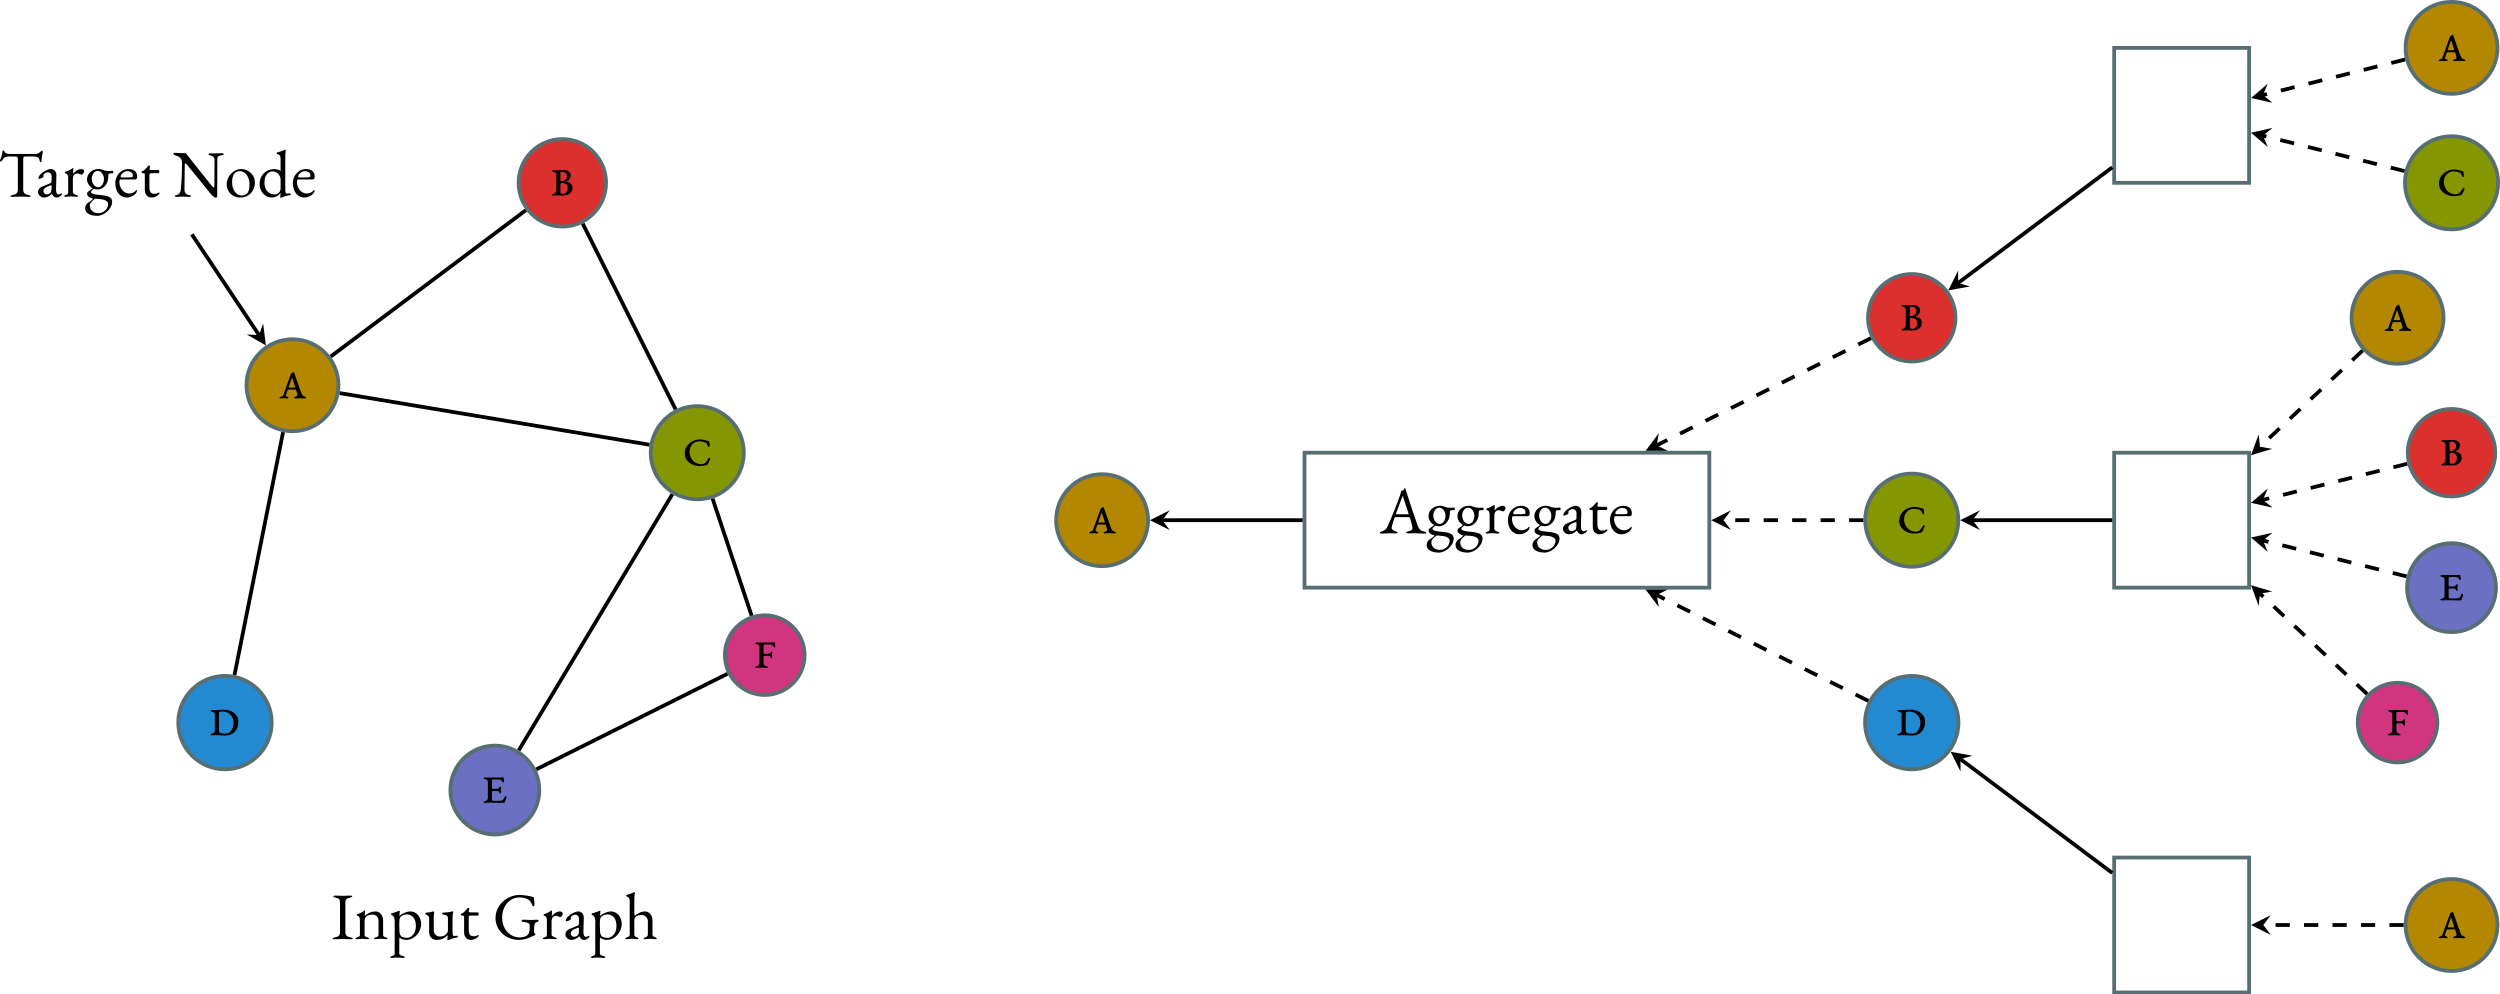 <?xml version="1.0" encoding="UTF-8" standalone="no"?>
<svg
   xmlns:dc="http://purl.org/dc/elements/1.1/"
   xmlns:cc="http://creativecommons.org/ns#"
   xmlns:rdf="http://www.w3.org/1999/02/22-rdf-syntax-ns#"
   xmlns:svg="http://www.w3.org/2000/svg"
   xmlns="http://www.w3.org/2000/svg"
   xmlns:xlink="http://www.w3.org/1999/xlink"
   xmlns:sodipodi="http://sodipodi.sourceforge.net/DTD/sodipodi-0.dtd"
   xmlns:inkscape="http://www.inkscape.org/namespaces/inkscape"
   width="525.164pt"
   height="208.883pt"
   viewBox="0 0 525.164 208.883"
   version="1.2"
   id="svg417"
   sodipodi:docname="gnn.svg"
   inkscape:version="1.0.1 (3bc2e813f5, 2020-09-07)">
  <sodipodi:namedview
     pagecolor="#ffffff"
     bordercolor="#666666"
     borderopacity="1"
     objecttolerance="10"
     gridtolerance="10"
     guidetolerance="10"
     inkscape:pageopacity="0"
     inkscape:pageshadow="2"
     inkscape:window-width="3840"
     inkscape:window-height="2106"
     id="namedview419"
     showgrid="false"
     inkscape:zoom="1.9090909"
     inkscape:cx="295.30072"
     inkscape:cy="161.33514"
     inkscape:window-x="0"
     inkscape:window-y="54"
     inkscape:window-maximized="0"
     inkscape:current-layer="svg417" />
  <defs
     id="defs124">
    <g
       id="g122">
      <symbol
         overflow="visible"
         id="glyph0-0">
        <path
           style="stroke:none"
           d="M 0.703,0 H 6.281 V -6.594 H 0.703 Z m 0.688,-0.703 V -5.906 h 4.188 v 5.203 z m 0,0"
           id="path2" />
      </symbol>
      <symbol
         overflow="visible"
         id="glyph0-1">
        <path
           style="stroke:none"
           d="m 4.641,-7.562 c 0.062,-0.156 0.094,-0.234 0.125,-0.234 0.031,0 0.062,0.078 0.125,0.25 l 1.094,3.328 C 6,-4.156 6.016,-4.109 6.016,-4.078 6.016,-4 5.953,-4 5.812,-4 H 3.656 c -0.188,0 -0.297,0 -0.297,-0.109 0,-0.016 0.016,-0.062 0.031,-0.109 z m 4.688,7.625 c 0.234,0 0.391,-0.016 0.391,-0.125 0,-0.141 -0.141,-0.266 -0.453,-0.328 C 8.703,-0.484 8.25,-0.672 7.859,-1.781 7.391,-3.109 6.266,-6.406 5.375,-9.234 c -0.047,-0.125 -0.078,-0.344 -0.141,-0.344 -0.078,0 -0.094,0.375 -0.297,0.5 C 4.766,-8.969 4.609,-8.938 4.438,-8.875 4.406,-8.859 4.453,-8.656 4.234,-8.062 3.312,-5.484 2.672,-3.891 1.625,-1.5 1.328,-0.812 0.906,-0.578 0.438,-0.438 0.125,-0.328 -0.031,-0.234 -0.031,-0.109 -0.031,0 0.141,0.062 0.375,0.062 c 0.469,0 1.062,-0.078 1.672,-0.078 0.516,0 1.016,0.031 1.281,0.031 0.234,0 0.391,-0.047 0.391,-0.156 0,-0.125 -0.125,-0.188 -0.453,-0.281 C 2.812,-0.531 2.453,-0.812 2.453,-1.219 c 0,-0.172 0.438,-1.578 0.562,-1.938 0.062,-0.188 0.156,-0.25 0.234,-0.25 h 2.672 c 0.25,0 0.328,0.016 0.375,0.156 0.203,0.703 0.531,1.781 0.531,2.188 0,0.312 -0.25,0.531 -0.859,0.625 -0.25,0.047 -0.453,0.141 -0.453,0.266 C 5.516,-0.062 5.672,0 5.922,0 6.25,0 6.844,-0.016 7.375,-0.016 c 0.641,0 1.562,0.078 1.953,0.078 z m 0,0"
           id="path5" />
      </symbol>
      <symbol
         overflow="visible"
         id="glyph0-2">
        <path
           style="stroke:none"
           d="m 5.016,-4.109 c 0,-0.219 0,-0.5 0.062,-0.656 C 5.281,-4.781 5.156,-4.875 5.938,-4.875 c 0.094,0 0.125,-0.109 0.125,-0.234 0,-0.125 -0.016,-0.297 -0.125,-0.297 -0.141,0 -0.516,0.031 -0.734,0.031 -0.281,0 -0.453,0 -0.734,-0.047 -0.609,-0.125 -0.875,-0.375 -1.5,-0.375 -1.266,0 -2.422,0.906 -2.422,2.203 0,1.047 0.969,1.781 1.156,1.828 C 1.5,-1.453 1.141,-1.328 0.875,-1.125 c -0.188,0.141 -0.312,0.297 -0.312,0.516 0,0.656 0.781,0.938 1.25,1.047 C 1.609,0.766 1.234,1 0.844,1.25 c -0.25,0.141 -0.688,0.547 -0.688,1.203 0,1.234 1.391,1.594 2.562,1.594 1.406,0 3.109,-1.438 3.109,-2.969 C 5.828,-0.094 4.5,-0.219 2.719,-0.391 2.281,-0.438 1.375,-0.578 1.375,-0.969 c 0,-0.172 0.328,-0.453 0.625,-0.672 0.203,0.125 0.609,0.156 0.75,0.156 1.234,0 2.266,-1.188 2.266,-2.625 z m -2.219,-1.281 c 0.781,0 1.312,0.875 1.312,1.688 0,0.906 -0.516,1.734 -1.219,1.734 -0.797,0 -1.344,-0.922 -1.344,-1.797 0,-0.672 0.438,-1.625 1.25,-1.625 z M 1.141,1.875 c 0,-0.234 0.094,-0.484 0.344,-0.766 C 1.656,0.938 2.016,0.594 2.172,0.469 c 0.094,-0.016 0.234,0 0.328,0 0.312,0.016 1.016,0.078 1.359,0.141 0.469,0.109 1.125,0.391 1.125,0.906 0,1.156 -0.984,1.969 -2.062,1.969 -1.109,0 -1.781,-0.688 -1.781,-1.609 z m 0,0"
           id="path8" />
      </symbol>
      <symbol
         overflow="visible"
         id="glyph0-3">
        <path
           style="stroke:none"
           d="m 2.234,-3.688 c 0,-0.938 0.531,-1.172 0.969,-1.172 0.281,0 0.609,0.25 0.844,0.25 0.281,0 0.547,-0.438 0.547,-0.719 0,-0.25 -0.281,-0.453 -0.672,-0.453 -0.328,0 -0.859,0.219 -1.281,0.609 -0.094,0.078 -0.281,0.344 -0.344,0.344 -0.016,0 -0.016,0 -0.016,-0.031 0.031,-0.438 0.047,-0.938 0.047,-1.047 C 2.312,-5.938 2.281,-6 2.25,-6 c -0.016,0 -0.016,0.016 -0.031,0.016 -0.375,0.219 -0.844,0.594 -1.547,0.766 -0.062,0.016 -0.125,0.078 -0.125,0.172 0,0.078 0.062,0.156 0.141,0.172 0.453,0.109 0.562,0.5 0.562,1.016 v 3 c -0.016,0.375 -0.25,0.438 -0.531,0.531 -0.141,0.047 -0.312,0.109 -0.312,0.25 0,0.109 0.188,0.125 0.281,0.125 0.547,0 0.641,-0.078 1.125,-0.078 0.484,0 0.656,0.078 1.219,0.078 0.094,0 0.281,-0.016 0.281,-0.125 0,-0.141 -0.172,-0.203 -0.328,-0.25 C 2.703,-0.422 2.25,-0.562 2.234,-0.938 Z m 0,0"
           id="path11" />
      </symbol>
      <symbol
         overflow="visible"
         id="glyph0-4">
        <path
           style="stroke:none"
           d="m 2.969,-5.344 c 0.547,0 1.141,0.312 1.141,0.859 0,0.156 -0.031,0.375 -0.125,0.391 -0.297,0.062 -0.625,0.078 -1.031,0.078 H 1.812 c -0.188,0 -0.266,-0.094 -0.266,-0.219 0,-0.359 0.641,-1.109 1.422,-1.109 z m 0.219,-0.438 c -1.562,0 -2.766,1.375 -2.766,2.953 0,1.844 1.078,3.031 2.344,3.031 1.281,0 2.062,-0.797 2.203,-1.297 C 5,-1.203 4.984,-1.375 4.891,-1.375 c -0.047,0 -0.125,0.062 -0.156,0.109 -0.359,0.469 -1,0.625 -1.344,0.625 -1.25,0 -2.109,-1.172 -2.109,-2.422 0,-0.484 0.125,-0.531 0.344,-0.531 h 2.906 c 0.359,0 0.484,-0.203 0.484,-0.625 0,-1.031 -0.75,-1.562 -1.828,-1.562 z m 0,0"
           id="path14" />
      </symbol>
      <symbol
         overflow="visible"
         id="glyph0-5">
        <path
           style="stroke:none"
           d="m 4.766,-0.453 c -0.391,0 -0.5,-0.531 -0.5,-1.062 L 4.344,-4.531 c 0.016,-0.688 -0.5,-1.25 -1.156,-1.25 -0.734,0 -1.641,0.609 -2.078,1 -0.344,0.297 -0.547,0.672 -0.547,0.953 0,0.047 0.031,0.125 0.109,0.125 0.172,0 0.953,-0.281 0.953,-0.484 0,-0.062 0,-0.125 0,-0.188 0,-0.109 0,-0.203 0.047,-0.266 C 1.781,-4.844 2.188,-5.094 2.531,-5.094 c 0.5,0 0.828,0.422 0.812,0.891 L 3.328,-3.312 C 3.312,-2.938 3.297,-2.906 2.938,-2.75 L 1.5,-2.156 c -0.672,0.266 -1.016,0.656 -1.016,1.25 0,0.547 0.625,1.109 1.203,1.109 C 2.828,0.188 3.219,-0.531 3.406,-0.531 c 0.109,0 0.234,0.734 1.031,0.734 0.531,0 1.109,-0.609 1.109,-0.719 0,-0.109 -0.141,-0.203 -0.219,-0.125 -0.156,0.141 -0.312,0.188 -0.562,0.188 z M 1.609,-1.219 c 0,-0.312 0.312,-0.734 1.391,-1.094 0.062,-0.031 0.156,-0.047 0.188,-0.047 0.125,0 0.141,0.078 0.141,0.297 L 3.297,-1.375 C 3.281,-1.031 3.219,-0.906 3.125,-0.828 c -0.219,0.203 -0.469,0.375 -0.844,0.375 -0.266,0 -0.672,-0.234 -0.672,-0.766 z m 0,0"
           id="path17" />
      </symbol>
      <symbol
         overflow="visible"
         id="glyph0-6">
        <path
           style="stroke:none"
           d="m 2.641,0.203 c 0.844,0 1.625,-0.703 1.625,-0.859 0,-0.109 -0.047,-0.234 -0.141,-0.188 -0.219,0.172 -0.5,0.266 -1.047,0.266 -0.422,0 -0.922,-0.266 -0.922,-1.312 v -2.625 c 0,-0.375 0.094,-0.391 0.562,-0.391 h 1.391 c 0.062,0 0.125,-0.172 0.125,-0.344 0,-0.156 -0.062,-0.328 -0.125,-0.328 h -1.594 c -0.188,0 -0.375,-0.078 -0.359,-0.203 l 0.125,-0.609 c 0,-0.125 -0.156,-0.141 -0.25,-0.141 -0.141,0 -0.734,1.031 -1.469,1.25 -0.031,0 -0.078,0.047 -0.078,0.094 0,0.094 0.109,0.281 0.172,0.281 0.438,0 0.531,0.031 0.531,0.203 v 3.234 c 0,1.156 0.578,1.672 1.453,1.672 z m 0,0"
           id="path20" />
      </symbol>
      <symbol
         overflow="visible"
         id="glyph0-7">
        <path
           style="stroke:none"
           d="M 5.25,-1.422 V -7.781 c 0,-0.578 0.062,-0.641 0.781,-0.641 h 1.328 c 0.891,0 1.203,0.25 1.281,0.641 0.062,0.359 0.125,0.562 0.266,0.562 0.141,0 0.219,-0.281 0.219,-0.438 v -0.172 c 0,-0.359 0.094,-0.859 0.219,-1.375 0,-0.031 0.016,-0.094 0.016,-0.125 0,-0.141 -0.031,-0.328 -0.094,-0.328 -0.203,0 -0.422,0.312 -0.703,0.5 -0.141,0.094 -0.406,0.203 -0.797,0.203 H 2.438 c -0.391,0 -0.859,-0.094 -0.969,-0.281 C 1.375,-9.391 1.188,-9.688 1.109,-9.688 c -0.062,0 -0.188,0.016 -0.234,0.328 C 0.797,-8.781 0.703,-8.344 0.453,-7.812 0.406,-7.734 0.375,-7.625 0.375,-7.531 c 0,0.094 0.031,0.172 0.094,0.172 0.219,0 0.5,-0.375 0.578,-0.531 C 1.234,-8.25 1.75,-8.422 2.188,-8.422 h 0.656 c 0.484,0 0.766,0 1.031,0.047 0.234,0.047 0.25,0.359 0.25,0.609 v 6.344 c 0,0.672 -0.391,0.969 -1.078,1.094 -0.328,0.047 -0.469,0.125 -0.469,0.25 C 2.578,0.031 2.75,0.062 2.984,0.062 3.734,0.062 4.078,0 4.766,0 5.406,0 5.656,0.062 6.406,0.062 c 0.234,0 0.406,-0.031 0.406,-0.141 0,-0.125 -0.141,-0.203 -0.469,-0.25 C 5.656,-0.453 5.25,-0.75 5.25,-1.422 Z m 0,0"
           id="path23" />
      </symbol>
      <symbol
         overflow="visible"
         id="glyph0-8">
        <path
           style="stroke:none"
           d="M 8.594,-9.062 H 7.797 c -0.234,0 -0.406,0.031 -0.406,0.141 0,0.125 0.141,0.234 0.469,0.281 0.297,0.062 0.797,0.406 0.812,0.766 v 1.219 c 0,1.562 -0.016,4.016 -0.031,4.469 C 8.625,-1.984 8.562,-1.891 8.5,-1.891 c -0.109,0 -0.281,-0.203 -0.344,-0.281 C 7.875,-2.516 3.094,-8.5 2.828,-8.875 2.734,-9 2.672,-9.109 2.5,-9.109 c -1,0 -1.062,-0.047 -2.156,-0.078 -0.094,0 -0.312,0.031 -0.312,0.203 0,0.172 0.344,0.312 0.422,0.328 0.828,0.266 1.391,0.594 1.391,1.578 0,2.312 -0.141,4.531 -0.25,5.578 -0.062,0.578 -0.281,1.016 -0.812,1.156 -0.328,0.078 -0.453,0.141 -0.453,0.266 0,0.109 0.156,0.141 0.391,0.141 C 1.484,0.062 1.5,0 2,0 c 0.516,0 0.547,0.062 1.312,0.062 0.234,0 0.406,-0.031 0.406,-0.141 0,-0.125 -0.141,-0.203 -0.469,-0.25 -0.703,-0.125 -0.891,-0.625 -0.891,-1.125 0,-1.719 0.047,-3.844 0.062,-5.234 0,-0.109 0.031,-0.297 0.125,-0.297 0.078,0 0.156,0.062 0.297,0.234 0.328,0.391 4.719,5.766 4.969,6.109 0.453,0.609 0.969,0.875 1.125,0.875 0.141,0 0.297,-0.047 0.297,-0.344 0,-0.766 0.016,-7.484 0.031,-7.812 0.016,-0.469 0.188,-0.625 0.875,-0.75 0.328,-0.062 0.469,-0.156 0.469,-0.281 0,-0.109 -0.172,-0.156 -0.406,-0.156 -0.859,0 -0.938,0.047 -1.609,0.047 z m 0,0"
           id="path26" />
      </symbol>
      <symbol
         overflow="visible"
         id="glyph0-9">
        <path
           style="stroke:none"
           d="m 3.547,-5.781 c -1.719,0 -3.062,1.625 -3.062,3.172 0,1.625 1.219,2.812 2.781,2.812 2.094,0 3.156,-1.547 3.156,-3.172 0,-1.516 -1.266,-2.812 -2.875,-2.812 z M 3.312,-5.344 c 1.188,0 1.969,1.375 1.969,2.703 0,0.547 -0.062,1.219 -0.281,1.656 -0.281,0.531 -0.812,0.766 -1.438,0.766 -1.125,0 -1.938,-1.328 -1.938,-2.719 0,-0.656 0.078,-1.375 0.453,-1.844 0.328,-0.438 0.719,-0.562 1.234,-0.562 z m 0,0"
           id="path29" />
      </symbol>
      <symbol
         overflow="visible"
         id="glyph0-10">
        <path
           style="stroke:none"
           d="m 3.188,-5.281 c 1.094,0 1.719,0.938 1.719,1.719 v 1.891 C 4.906,-1 4.375,-0.438 3.594,-0.438 c -0.625,0 -2.078,-0.422 -2.078,-2.531 0,-1.875 1.141,-2.312 1.672,-2.312 z M 4.719,-5.484 C 4.625,-5.578 4.016,-5.781 3.625,-5.781 c -1.953,0 -3.141,1.516 -3.141,3.125 0,1.422 1,2.859 2.578,2.859 0.922,0 1.562,-0.562 1.828,-1 v 0.078 c 0,0.25 -0.062,0.75 -0.062,0.922 0,0.047 -0.016,0.062 0.047,0.062 0.078,0 0.281,-0.062 0.328,-0.078 0.406,-0.172 0.906,-0.391 1.641,-0.484 0.062,0 0.188,-0.031 0.188,-0.188 0,-0.172 -0.141,-0.203 -0.203,-0.188 -0.141,0.031 -0.5,0.047 -0.641,0.047 -0.234,0 -0.297,-0.328 -0.297,-0.906 v -6.312 c 0,-1.25 0.094,-1.734 0.094,-1.891 -0.016,-0.062 -0.047,-0.094 -0.094,-0.094 -0.203,0 -0.688,0.328 -1.703,0.562 -0.078,0.016 -0.094,0.094 -0.094,0.172 0,0.078 0.031,0.156 0.109,0.172 0.469,0.109 0.703,0.266 0.703,1.031 V -5.688 c 0,0.25 -0.016,0.328 -0.047,0.328 -0.031,0 -0.094,-0.047 -0.141,-0.125 z m 0,0"
           id="path32" />
      </symbol>
      <symbol
         overflow="visible"
         id="glyph0-11">
        <path
           style="stroke:none"
           d="M 1.812,-7.672 V -1.375 c 0,0.656 -0.391,0.922 -1.094,1.047 -0.312,0.047 -0.453,0.125 -0.453,0.25 0,0.109 0.172,0.141 0.406,0.141 0.75,0 1.094,-0.062 1.781,-0.062 0.641,0 0.875,0.062 1.641,0.062 0.234,0 0.406,-0.031 0.406,-0.141 0,-0.125 -0.141,-0.203 -0.469,-0.25 C 3.328,-0.453 2.938,-0.719 2.938,-1.375 v -6.297 c 0,-0.656 0.281,-0.875 0.984,-1 0.312,-0.062 0.453,-0.156 0.453,-0.281 0,-0.109 -0.156,-0.156 -0.391,-0.156 -0.766,0 -0.922,0.047 -1.531,0.047 -0.641,0 -0.875,-0.047 -1.625,-0.047 -0.234,0 -0.406,0.047 -0.406,0.156 0,0.125 0.141,0.219 0.453,0.281 0.703,0.125 0.938,0.344 0.938,1 z m 0,0"
           id="path35" />
      </symbol>
      <symbol
         overflow="visible"
         id="glyph0-12">
        <path
           style="stroke:none"
           d="m 3.891,-5.109 c 0.75,0.016 1.266,0.5 1.266,1.312 v 2.938 c 0,0.375 -0.328,0.438 -0.609,0.531 -0.156,0.047 -0.312,0.109 -0.312,0.25 0,0.109 0.172,0.125 0.266,0.125 0.562,0 0.656,-0.078 1.156,-0.078 0.484,0 0.547,0.078 1.109,0.078 0.109,0 0.281,-0.016 0.281,-0.125 0,-0.141 -0.172,-0.203 -0.328,-0.25 C 6.453,-0.422 6.125,-0.484 6.125,-0.859 V -3.844 c 0,-1.078 -0.672,-1.938 -1.578,-1.938 -0.875,0 -1.609,0.328 -2.25,0.938 C 2.281,-4.859 2.281,-4.922 2.281,-5.016 c 0,-0.266 0.062,-0.766 0.062,-0.891 C 2.344,-5.953 2.281,-6 2.25,-6 c -0.484,0.328 -0.828,0.609 -1.547,0.781 -0.062,0.016 -0.109,0.078 -0.109,0.172 0,0.078 0.047,0.156 0.125,0.172 0.469,0.109 0.531,0.5 0.531,1.016 v 3 c 0,0.375 -0.312,0.438 -0.594,0.531 -0.156,0.047 -0.328,0.109 -0.328,0.25 0,0.109 0.172,0.125 0.281,0.125 0.562,0 0.641,-0.078 1.141,-0.078 0.484,0 0.562,0.078 1.125,0.078 0.109,0 0.281,-0.016 0.281,-0.125 0,-0.141 -0.172,-0.203 -0.328,-0.25 -0.281,-0.094 -0.594,-0.156 -0.594,-0.531 v -2.875 c 0,-0.578 0.203,-0.891 0.375,-1.016 0.344,-0.266 0.812,-0.359 1.281,-0.359 z m 0,0"
           id="path38" />
      </symbol>
      <symbol
         overflow="visible"
         id="glyph0-13">
        <path
           style="stroke:none"
           d="m 3.828,-0.234 c -0.625,0 -1.094,-0.156 -1.297,-0.359 -0.266,-0.25 -0.328,-0.766 -0.344,-1.016 -0.016,-0.281 -0.031,-0.781 -0.031,-1.25 0,-0.328 0.016,-0.656 0.016,-0.891 0.031,-0.578 0.156,-0.844 0.375,-1 0.344,-0.266 0.719,-0.406 1.188,-0.406 0.609,0 1.906,0.312 1.906,2.469 0,1.859 -1.266,2.453 -1.812,2.453 z M 1.188,3.062 c 0,0.391 -0.328,0.453 -0.594,0.531 -0.156,0.062 -0.328,0.125 -0.328,0.25 0,0.125 0.188,0.141 0.297,0.141 0.547,0 0.625,-0.078 1.109,-0.078 0.484,0 0.766,0.078 1.312,0.078 0.109,0 0.312,-0.016 0.312,-0.141 0,-0.125 -0.172,-0.188 -0.328,-0.25 C 2.688,3.516 2.156,3.453 2.156,3.062 V 0.453 C 2.156,0.375 2.172,-0.25 2.219,-0.25 2.5,0 3.219,0.203 3.609,0.203 5.375,0.203 6.75,-1.484 6.75,-3.141 c 0,-1.312 -0.844,-2.641 -2.281,-2.641 -0.875,0 -2,0.656 -2.266,0.922 C 2.188,-4.875 2.188,-4.922 2.188,-4.984 c 0,-0.219 0.078,-0.672 0.078,-0.828 0,-0.062 -0.047,-0.125 -0.094,-0.125 -0.016,0 -0.016,0 -0.016,0 -0.453,0.188 -0.922,0.391 -1.625,0.562 -0.062,0.016 -0.094,0.094 -0.094,0.172 0,0.078 0.031,0.172 0.109,0.188 C 1,-4.922 1.188,-4.219 1.188,-4 Z m 0,0"
           id="path41" />
      </symbol>
      <symbol
         overflow="visible"
         id="glyph0-14">
        <path
           style="stroke:none"
           d="m 6.031,-5.797 c -0.5,0.141 -0.391,0.188 -1.797,0.25 -0.062,0 -0.328,0.047 -0.328,0.219 0,0.188 0.25,0.234 0.328,0.234 0.266,0.016 0.906,0.125 0.906,0.703 v 2.547 c 0,0.578 -0.422,0.891 -0.641,1.047 -0.344,0.266 -0.688,0.281 -1.172,0.281 -0.594,0 -1.172,-0.594 -1.172,-1.266 V -4.5 C 2.156,-4.922 2.188,-5.156 2.25,-5.578 2.266,-5.719 2.188,-5.797 2.047,-5.781 1.5,-5.656 1.375,-5.562 0.609,-5.547 c -0.062,0.016 -0.203,0.062 -0.203,0.25 0,0.141 0.141,0.188 0.188,0.203 C 1,-4.922 1.188,-4.703 1.188,-4.297 v 2.828 c 0,1.094 0.688,1.672 1.594,1.672 0.859,0 1.578,-0.281 2.297,-1 v 0.078 c 0,0.25 -0.062,0.75 -0.062,0.922 0,0.047 -0.016,0.062 0.031,0.062 0.094,0 0.281,-0.062 0.344,-0.078 0.406,-0.172 0.906,-0.391 1.625,-0.484 0.078,0 0.203,-0.031 0.203,-0.188 C 7.219,-0.656 7.078,-0.688 7,-0.672 6.859,-0.641 6.5,-0.625 6.359,-0.625 c -0.219,0 -0.25,-0.391 -0.25,-0.969 v -2.953 c 0,-0.219 0.062,-0.891 0.109,-1 0.078,-0.109 -0.031,-0.25 -0.156,-0.25 z m 0,0"
           id="path44" />
      </symbol>
      <symbol
         overflow="visible"
         id="glyph0-15">
        <path
           style="stroke:none"
           d="M 8.672,-8.703 C 8.641,-8.922 6.453,-9.25 5.766,-9.25 2.984,-9.25 0.625,-7.109 0.625,-4.344 c 0,2.578 2.266,4.547 4.844,4.547 1.766,0 3.047,-0.906 3.328,-0.938 0.188,-0.031 0.188,-0.203 0.188,-0.266 0,-0.078 -0.125,-0.141 -0.188,-0.234 C 8.766,-1.328 8.719,-1.375 8.719,-1.469 v -0.375 c 0,-0.344 0.016,-0.641 0.078,-1.047 0.047,-0.375 0.172,-0.562 0.578,-0.688 0.078,-0.016 0.297,-0.125 0.297,-0.25 0,-0.172 -0.219,-0.219 -0.297,-0.219 -0.5,0 -0.75,0.062 -1.234,0.062 -0.766,0 -1.078,-0.062 -1.766,-0.062 -0.062,0 -0.281,0.094 -0.281,0.234 0,0.141 0.219,0.234 0.281,0.234 0.281,0 1.125,0.125 1.375,0.438 0.047,0.078 0.062,0.219 0.062,0.422 0,0.25 -0.031,0.562 -0.031,0.812 0,0.484 -0.203,0.859 -0.406,1.062 -0.172,0.172 -0.641,0.516 -1.703,0.516 -1.859,0 -3.656,-1.547 -3.656,-4.188 0,-2.203 1.453,-4.203 3.625,-4.203 1.328,0 2.031,0.516 2.219,0.734 0.219,0.266 0.312,0.453 0.422,0.75 0.062,0.156 0.125,0.375 0.328,0.375 C 8.719,-6.859 8.812,-7 8.812,-7.141 8.812,-7.5 8.75,-8.125 8.672,-8.703 Z m 0,0"
           id="path47" />
      </symbol>
      <symbol
         overflow="visible"
         id="glyph0-16">
        <path
           style="stroke:none"
           d="M 5.969,-0.953 V -3.875 c 0,-1.094 -0.688,-1.906 -1.594,-1.906 -0.875,0 -1.672,0.562 -2.094,0.891 C 2.203,-4.984 2.156,-5.25 2.156,-5.406 v -2.438 c 0,-1.484 0.125,-1.734 0.125,-1.891 C 2.266,-9.781 2.25,-9.844 2.188,-9.844 c 0,0 -0.016,0.016 -0.031,0.016 C 1.719,-9.656 1.25,-9.438 0.547,-9.266 0.484,-9.25 0.453,-9.188 0.453,-9.094 c 0,0.078 0.031,0.156 0.109,0.172 0.469,0.109 0.625,0.516 0.625,1.031 v 6.984 c -0.016,0.375 -0.328,0.484 -0.594,0.578 -0.156,0.047 -0.328,0.109 -0.328,0.25 0,0.109 0.188,0.125 0.281,0.125 0.562,0 0.641,-0.078 1.125,-0.078 0.484,0 0.5,0.078 1.062,0.078 0.109,0 0.281,-0.016 0.281,-0.125 0,-0.141 -0.172,-0.203 -0.328,-0.25 C 2.406,-0.422 2.172,-0.531 2.156,-0.906 V -3.734 C 2.156,-4.312 2.25,-4.5 2.547,-4.75 2.797,-4.953 3.344,-5.047 3.703,-5.047 4.297,-5.047 5,-4.5 5,-3.797 v 2.844 c 0,0.375 -0.266,0.531 -0.547,0.625 -0.156,0.047 -0.328,0.109 -0.328,0.25 0,0.109 0.172,0.125 0.281,0.125 0.562,0 0.609,-0.078 1.094,-0.078 0.484,0 0.531,0.078 1.078,0.078 0.125,0 0.281,-0.016 0.281,-0.125 0,-0.141 -0.156,-0.203 -0.312,-0.25 -0.281,-0.094 -0.578,-0.25 -0.578,-0.625 z m 0,0"
           id="path50" />
      </symbol>
      <symbol
         overflow="visible"
         id="glyph1-0">
        <path
           style="stroke:none"
           d="M 3.312,0.656 V -4.188 h -2.875 v 4.844 z m -2.5,-0.375 V -3.812 h 2.125 v 4.094 z m 0,0"
           id="path53" />
      </symbol>
      <symbol
         overflow="visible"
         id="glyph1-1">
        <path
           style="stroke:none"
           d="m 2.141,-2.453 0.625,-1.781 C 2.812,-4.328 2.844,-4.359 2.875,-4.266 l 0.547,1.688 c 0.094,0.281 0.078,0.312 -0.094,0.312 H 2.219 c -0.156,0 -0.125,-0.031 -0.078,-0.188 z m 2.562,2.422 c 0.297,0 0.625,0.047 0.828,0.047 0.172,0 0.266,-0.047 0.266,-0.141 0,-0.094 -0.078,-0.188 -0.359,-0.281 C 5,-0.562 4.891,-0.812 4.641,-1.531 l -1.188,-3.359 c -0.125,-0.359 -0.188,-0.656 -0.344,-0.656 -0.047,0 -0.219,0.25 -0.375,0.266 C 2.625,-5.266 2.625,-5.141 2.469,-4.766 l -1.375,3.812 c -0.125,0.375 -0.125,0.406 -0.422,0.547 -0.188,0.094 -0.484,0.141 -0.484,0.266 0,0.109 0.125,0.156 0.297,0.156 0.125,0 0.328,-0.047 0.562,-0.047 0.172,0 0.562,0.047 0.734,0.047 0.219,0 0.312,-0.047 0.312,-0.156 0,-0.078 -0.094,-0.188 -0.328,-0.25 -0.266,-0.062 -0.25,-0.219 -0.203,-0.375 L 1.906,-1.75 C 1.938,-1.844 2,-1.844 2.047,-1.844 H 3.562 c 0.062,0 0.109,0.031 0.141,0.109 l 0.25,0.859 C 4,-0.734 4.016,-0.562 3.703,-0.406 3.5,-0.312 3.219,-0.266 3.219,-0.141 c 0,0.109 0.172,0.156 0.281,0.156 0.266,0 0.609,-0.047 1.203,-0.047 z m 0,0"
           id="path56" />
      </symbol>
      <symbol
         overflow="visible"
         id="glyph1-2">
        <path
           style="stroke:none"
           d="m 3.672,-5.469 c -1.766,0 -3.266,1.219 -3.266,3 0,1.594 1.578,2.609 3.094,2.609 0.5,0 1.141,-0.094 1.5,-0.219 C 5.219,-0.156 5.266,-0.219 5.406,-0.516 5.484,-0.688 5.766,-1.312 5.766,-1.375 c 0,-0.156 -0.062,-0.25 -0.141,-0.25 -0.078,0 -0.125,0.016 -0.156,0.062 C 4.984,-0.875 4.781,-0.25 3.875,-0.25 c -1.438,0 -2.453,-1.219 -2.453,-2.609 0,-1.234 0.906,-2.203 2.062,-2.203 0.641,0 1.516,0.234 1.641,0.625 0.109,0.375 0.219,0.562 0.359,0.562 0.094,0 0.156,-0.094 0.156,-0.25 0,-0.484 -0.062,-0.969 -0.266,-0.984 C 5.172,-5.125 4.359,-5.469 3.672,-5.469 Z m 0,0"
           id="path59" />
      </symbol>
      <symbol
         overflow="visible"
         id="glyph1-3">
        <path
           style="stroke:none"
           d="M 1.953,-0.766 V -2.375 c 0,-0.188 0.141,-0.25 0.266,-0.25 0.906,0 1.266,0.359 1.266,1.109 0,0.609 -0.375,1.172 -1.047,1.172 -0.344,0 -0.484,-0.156 -0.484,-0.422 z m 0,-3.984 C 1.953,-4.938 2,-5 2.359,-5 c 0.516,0 0.969,0.344 0.969,0.984 0,0.547 -0.562,1 -1.109,1 -0.156,0 -0.266,-0.047 -0.266,-0.172 z m -0.438,-0.562 H 0.531 c -0.188,0 -0.312,0.047 -0.312,0.156 0,0.078 0.062,0.125 0.141,0.156 0.516,0.141 0.734,0.156 0.734,0.656 v 3.188 c 0,0.328 -0.109,0.609 -0.422,0.75 -0.188,0.094 -0.484,0.141 -0.484,0.266 0,0.094 0.188,0.156 0.297,0.156 0.062,0 0.594,-0.047 1.016,-0.047 0.172,0 0.656,0.047 0.844,0.047 1.203,0 2.141,-0.531 2.141,-1.641 0,-0.719 -0.547,-1.156 -1.219,-1.25 C 3.188,-2.891 3.188,-2.984 3.281,-3.016 3.797,-3.188 4.109,-3.672 4.109,-4.312 c 0,-0.688 -0.75,-1.047 -1.453,-1.047 -0.406,0 -0.922,0.047 -1.141,0.047 z m 0,0"
           id="path62" />
      </symbol>
      <symbol
         overflow="visible"
         id="glyph1-4">
        <path
           style="stroke:none"
           d="M 1.953,-3.203 V -4.719 c 0,-0.109 0.031,-0.188 0.281,-0.188 h 1.062 c 0.438,0 0.656,0.141 0.734,0.297 0.078,0.188 0.219,0.344 0.328,0.344 C 4.469,-4.266 4.5,-4.391 4.5,-4.5 4.5,-4.594 4.453,-5.094 4.422,-5.234 4.406,-5.312 4.328,-5.359 4.188,-5.359 c -0.172,0 -0.703,0.047 -1.078,0.047 H 0.531 c -0.188,0 -0.312,0.047 -0.312,0.156 0,0.078 0.062,0.125 0.141,0.156 0.516,0.141 0.734,0.156 0.734,0.656 v 3.297 c 0,0.328 -0.109,0.5 -0.422,0.641 -0.188,0.094 -0.484,0.141 -0.484,0.266 0,0.094 0.188,0.156 0.297,0.156 0.062,0 0.594,-0.047 1.016,-0.047 0.953,0 2.578,0.047 2.906,0.047 0.156,0 0.172,-0.031 0.25,-0.172 C 4.719,-0.266 5,-0.938 5,-1.188 5,-1.328 4.953,-1.406 4.875,-1.406 c -0.094,0 -0.203,0.062 -0.25,0.172 C 4.359,-0.688 4.25,-0.406 3.562,-0.406 H 2.297 c -0.266,0 -0.344,-0.109 -0.344,-0.344 v -1.516 c 0,-0.172 0.047,-0.219 0.219,-0.219 h 0.938 c 0.188,0 0.25,0.094 0.312,0.188 0.062,0.094 0.172,0.344 0.297,0.344 0.094,0 0.109,-0.141 0.109,-0.234 0,-0.094 0,-0.375 0,-0.516 0,-0.125 0.031,-0.453 0.031,-0.516 0,-0.109 -0.016,-0.188 -0.094,-0.188 -0.109,0 -0.188,0.141 -0.281,0.234 -0.156,0.141 -0.266,0.25 -0.547,0.25 H 2.156 c -0.125,0 -0.203,-0.062 -0.203,-0.281 z m 0,0"
           id="path65" />
      </symbol>
      <symbol
         overflow="visible"
         id="glyph1-5">
        <path
           style="stroke:none"
           d="m 0.484,0.016 c 0.062,0 0.594,-0.047 1.016,-0.047 0.422,0 1.016,0.047 1.078,0.047 0.109,0 0.297,-0.062 0.297,-0.156 0,-0.125 -0.297,-0.172 -0.5,-0.266 C 2.062,-0.547 1.953,-0.719 1.953,-1.062 L 1.938,-2.297 c 0,-0.156 0.047,-0.219 0.219,-0.219 h 0.875 c 0.188,0 0.25,0.094 0.312,0.188 0.062,0.094 0.172,0.344 0.297,0.344 C 3.719,-1.984 3.75,-2.125 3.75,-2.219 c 0,-0.094 0,-0.375 0,-0.516 0,-0.125 0.031,-0.438 0.031,-0.516 0,-0.109 -0.016,-0.172 -0.094,-0.172 -0.109,0 -0.188,0.125 -0.281,0.219 -0.172,0.156 -0.266,0.25 -0.547,0.25 H 2.156 c -0.125,0 -0.219,-0.062 -0.219,-0.281 L 1.953,-4.719 c 0,-0.109 0.031,-0.188 0.281,-0.188 h 1 c 0.422,0 0.656,0.141 0.719,0.297 0.094,0.188 0.219,0.344 0.328,0.344 0.109,0 0.141,-0.125 0.141,-0.234 0,-0.094 -0.031,-0.594 -0.078,-0.734 -0.016,-0.078 -0.094,-0.125 -0.234,-0.125 -0.156,0 -0.688,0.047 -1.062,0.047 H 0.531 c -0.188,0 -0.312,0.047 -0.312,0.156 0,0.078 0.062,0.125 0.141,0.156 0.516,0.141 0.734,0.156 0.734,0.656 v 3.297 c 0,0.328 -0.109,0.5 -0.422,0.641 -0.188,0.094 -0.484,0.141 -0.484,0.266 0,0.094 0.188,0.156 0.297,0.156 z m 0,0"
           id="path68" />
      </symbol>
      <symbol
         overflow="visible"
         id="glyph1-6">
        <path
           style="stroke:none"
           d="m 1.953,-4.688 c 0,-0.203 0.391,-0.297 0.781,-0.297 1.281,0 2.297,0.984 2.297,2.297 0,1.141 -0.562,2.344 -1.641,2.344 -1.203,0 -1.438,-0.156 -1.438,-0.766 z M 3.031,-5.375 c -0.562,0 -1.219,0.062 -1.781,0.062 -0.266,0 -0.438,0 -0.719,0 -0.188,0 -0.312,0.047 -0.312,0.156 0,0.078 0.062,0.125 0.141,0.156 0.516,0.156 0.734,0.156 0.734,0.656 v 3.297 c 0,0.328 -0.125,0.5 -0.422,0.641 -0.188,0.094 -0.484,0.141 -0.484,0.266 0,0.109 0.188,0.156 0.297,0.156 0.062,0 0.594,-0.047 1,-0.047 0.422,0 0.891,0.094 1.75,0.094 1.938,0 2.797,-1.375 2.797,-2.938 0,-1.531 -1.484,-2.5 -3,-2.5 z m 0,0"
           id="path71" />
      </symbol>
      <symbol
         overflow="visible"
         id="glyph2-0">
        <path
           style="stroke:none"
           d=""
           id="path74" />
      </symbol>
      <symbol
         overflow="visible"
         id="glyph2-1">
        <path
           style="stroke:none"
           d="M 3.359,-3 C 3.117,-2.914 2.957,-2.875 2.875,-2.875 c -0.055,0 -0.078,-0.023 -0.078,-0.078 0,-0.031 0.035,-0.055 0.109,-0.078 C 2.988,-3.094 3.062,-3.133 3.125,-3.156 3.914,-3.57 4.531,-3.984 4.969,-4.391 4.75,-4.641 4.473,-4.883 4.141,-5.125 3.898,-4.883 3.613,-4.664 3.281,-4.469 c -0.105,0.086 -0.242,0.168 -0.406,0.25 -0.055,0 -0.078,-0.031 -0.078,-0.094 0,0 0.117,-0.109 0.359,-0.328 C 3.457,-4.859 3.703,-5.102 3.891,-5.375 4.254,-5.844 4.488,-6.254 4.594,-6.609 4.625,-6.691 4.598,-6.801 4.516,-6.938 c -0.055,0 -0.121,0.016 -0.203,0.047 -0.25,0 -0.609,0.043 -1.078,0.125 -0.105,0.055 -0.281,0.078 -0.531,0.078 -0.023,0 -0.102,-0.016 -0.234,-0.047 0.07,0.031 0.031,0.023 -0.125,-0.031 -0.168,-0.082 -0.25,-0.164 -0.25,-0.25 0,-0.031 0.039,-0.047 0.125,-0.047 0.082,-0.02 0.133,-0.031 0.156,-0.031 0.164,0 0.375,-0.016 0.625,-0.047 0.133,0 0.363,-0.023 0.688,-0.078 0.551,-0.051 1.004,-0.094 1.359,-0.125 0.32,-0.051 0.812,-0.102 1.469,-0.156 0.582,-0.082 1.008,-0.141 1.281,-0.172 0.082,-0.082 0.191,-0.164 0.328,-0.25 0.051,0 0.203,0.141 0.453,0.422 0.02,0.023 0.047,0.047 0.078,0.078 0.031,0.023 0.098,0.09 0.203,0.203 0.113,0.137 0.172,0.246 0.172,0.328 0,0.031 -0.059,0.086 -0.172,0.156 -0.031,0.031 -0.059,0.074 -0.078,0.125 -0.031,0.031 -0.059,0.074 -0.078,0.125 -0.031,0.137 -0.047,0.48 -0.047,1.031 0,0.898 0.016,1.703 0.047,2.422 v 0.234 c 0.07,1.156 0.109,2.074 0.109,2.75 C 8.812,0.535 8.719,0.812 8.531,0.781 8.395,0.812 8.258,0.617 8.125,0.203 7.988,-0.066 7.922,-0.328 7.922,-0.578 c -0.637,0.031 -1.484,0.117 -2.547,0.25 -0.117,0 -0.281,0.016 -0.5,0.047 C 3.945,-0.207 3.145,-0.113 2.469,0 2.469,0.219 2.453,0.395 2.422,0.531 2.391,0.801 2.305,0.938 2.172,0.938 2.066,0.969 1.957,0.848 1.844,0.578 1.789,0.359 1.766,0.164 1.766,0 c 0,-0.164 0.023,-0.398 0.078,-0.703 0,-0.082 0.016,-0.203 0.047,-0.359 0,-0.195 0.008,-0.32 0.031,-0.375 0.062,-1.445 0.094,-2.516 0.094,-3.203 0,-0.52 -0.031,-0.914 -0.094,-1.188 C 1.898,-6.047 1.738,-6.25 1.438,-6.438 c -0.273,-0.25 -0.406,-0.375 -0.406,-0.375 0,-0.082 0.023,-0.125 0.078,-0.125 0.082,0 0.285,0.086 0.609,0.25 0.082,0.031 0.148,0.059 0.203,0.078 0.414,0.25 0.625,0.43 0.625,0.531 0,0 -0.016,0.168 -0.047,0.5 0,0.324 0,0.652 0,0.984 L 2.469,-1.438 v 1.031 c 0.32,-0.031 0.961,-0.098 1.922,-0.203 0.406,-0.031 0.719,-0.062 0.938,-0.094 0.219,-0.02 0.629,-0.062 1.234,-0.125 0.656,-0.051 1.176,-0.086 1.562,-0.109 0,-0.062 0,-0.188 0,-0.375 v -0.609 c 0.02,-0.25 0.031,-0.441 0.031,-0.578 0,-0.164 0,-0.453 0,-0.859 -0.023,-0.633 -0.031,-1.156 -0.031,-1.562 0,-0.438 -0.016,-0.984 -0.047,-1.641 0,-0.352 0,-0.598 0,-0.734 -0.242,0.023 -0.73,0.062 -1.469,0.125 -0.637,0.074 -1.133,0.125 -1.484,0.156 C 5.02,-7.016 4.898,-7 4.766,-6.969 5.086,-6.727 5.25,-6.578 5.25,-6.516 c 0,0.023 -0.027,0.059 -0.078,0.109 -0.031,0.031 -0.074,0.074 -0.125,0.125 C 5.016,-6.25 5,-6.219 5,-6.188 4.977,-6.133 4.926,-6.066 4.844,-5.984 4.758,-5.898 4.703,-5.832 4.672,-5.781 5.305,-5.863 5.664,-5.922 5.75,-5.953 c 0,0 0.008,-0.023 0.031,-0.078 0.051,-0.051 0.094,-0.094 0.125,-0.125 0.082,-0.082 0.141,-0.125 0.172,-0.125 0.102,0 0.238,0.125 0.406,0.375 0.188,0.25 0.281,0.387 0.281,0.406 0,0.055 -0.055,0.109 -0.156,0.172 -0.086,0.023 -0.168,0.062 -0.25,0.125 -0.086,0.023 -0.219,0.133 -0.406,0.328 -0.117,0.156 -0.242,0.305 -0.375,0.438 0.082,0.086 0.125,0.125 0.125,0.125 0.539,0.336 1.047,0.527 1.516,0.578 0.188,0.031 0.379,0.047 0.578,0.047 0.219,0.023 0.328,0.062 0.328,0.125 0,0.074 -0.125,0.125 -0.375,0.156 -0.055,0 -0.148,0.016 -0.281,0.047 -0.387,0.023 -0.703,0.062 -0.953,0.125 C 6.41,-3.234 6.332,-3.25 6.281,-3.281 6.113,-3.445 5.922,-3.613 5.703,-3.781 5.535,-3.914 5.398,-4.035 5.297,-4.141 4.879,-3.785 4.234,-3.406 3.359,-3 Z m 3,1.516 c 0,0.086 -0.016,0.184 -0.047,0.297 -0.023,0.105 -0.062,0.156 -0.125,0.156 -0.055,0 -0.164,-0.039 -0.328,-0.125 C 5.836,-1.176 5.801,-1.211 5.75,-1.266 5.664,-1.297 5.609,-1.328 5.578,-1.359 5.223,-1.598 4.852,-1.801 4.469,-1.969 4.445,-2 4.395,-2.023 4.312,-2.047 4.227,-2.078 4.16,-2.109 4.109,-2.141 3.961,-2.191 3.891,-2.227 3.891,-2.25 c 0,-0.031 0.039,-0.047 0.125,-0.047 0.113,0 0.266,0.016 0.453,0.047 0.25,0.023 0.578,0.102 0.984,0.234 0.551,0.137 0.836,0.246 0.859,0.328 0.031,0.062 0.047,0.133 0.047,0.203 z M 4.312,-5.297 c 0.102,0.117 0.32,0.281 0.656,0.5 0.102,0.086 0.18,0.137 0.234,0.156 0.332,-0.32 0.594,-0.676 0.781,-1.062 l -1.547,0.25 c -0.031,0.023 -0.074,0.074 -0.125,0.156 z m 1.766,2.5 c 0,0.086 -0.016,0.184 -0.047,0.297 0,0.023 -0.016,0.047 -0.047,0.078 -0.055,0.086 -0.094,0.125 -0.125,0.125 C 5.836,-2.297 5.801,-2.32 5.75,-2.375 5.801,-2.32 5.77,-2.336 5.656,-2.422 5.551,-2.523 5.484,-2.578 5.453,-2.578 5.285,-2.723 5.055,-2.875 4.766,-3.031 c -0.25,-0.133 -0.375,-0.203 -0.375,-0.203 0,-0.031 0.016,-0.047 0.047,-0.047 0.02,-0.031 0.031,-0.047 0.031,-0.047 0.27,0 0.656,0.086 1.156,0.25 0.32,0.117 0.473,0.211 0.453,0.281 z m 0,0"
           id="path77" />
      </symbol>
      <symbol
         overflow="visible"
         id="glyph3-0">
        <path
           style="stroke:none"
           d="m 0.531,0 h 4.188 V -4.969 H 0.531 Z M 1.047,-0.531 V -4.438 h 3.156 v 3.906 z m 0,0"
           id="path80" />
      </symbol>
      <symbol
         overflow="visible"
         id="glyph3-1">
        <path
           style="stroke:none"
           d="m 1.141,-0.719 c 0,0.438 -0.484,0.469 -0.766,0.484 -0.078,0 -0.109,0.062 -0.109,0.125 0,0.062 0.031,0.141 0.109,0.141 0.562,0 0.703,-0.047 1.141,-0.047 0.453,0 0.531,0.047 1.125,0.047 0.094,0 0.125,-0.062 0.125,-0.125 0,-0.062 -0.031,-0.125 -0.125,-0.141 C 2.188,-0.297 1.906,-0.297 1.906,-0.719 V -3.5 c 0,-0.484 0.344,-0.469 0.641,-0.531 C 2.594,-4.047 2.625,-4.109 2.625,-4.156 c 0,-0.047 -0.016,-0.109 -0.078,-0.109 -0.609,0 -0.625,0.031 -1.031,0.031 -0.406,0 -0.406,-0.031 -1.031,-0.031 -0.047,0 -0.078,0.062 -0.078,0.125 0,0.047 0.031,0.109 0.078,0.109 0.281,0.047 0.656,0.047 0.656,0.531 z m 0,0"
           id="path83" />
      </symbol>
      <symbol
         overflow="visible"
         id="glyph3-2">
        <path
           style="stroke:none"
           d="m 1.312,-3.922 c -0.312,0 -0.578,0.266 -0.578,0.578 0,0.312 0.266,0.578 0.578,0.578 0.312,0 0.578,-0.266 0.578,-0.578 0,-0.312 -0.266,-0.578 -0.578,-0.578 z m 0,2.906 C 1,-1.016 0.734,-0.75 0.734,-0.438 0.734,-0.109 1,0.141 1.312,0.141 c 0.312,0 0.578,-0.25 0.578,-0.578 0,-0.312 -0.266,-0.578 -0.578,-0.578 z m 0,0"
           id="path86" />
      </symbol>
      <symbol
         overflow="visible"
         id="glyph3-3">
        <path
           style="stroke:none"
           d="m 3.953,-1.078 v -4.781 C 3.953,-6.297 4,-6.344 4.531,-6.344 h 1 c 0.672,0 0.922,0.188 0.969,0.484 0.047,0.266 0.094,0.438 0.203,0.438 0.094,0 0.156,-0.219 0.156,-0.344 v -0.125 c 0,-0.266 0.078,-0.656 0.172,-1.047 0,-0.016 0.016,-0.062 0.016,-0.094 0,-0.094 -0.031,-0.234 -0.078,-0.234 -0.156,0 -0.312,0.234 -0.516,0.375 -0.109,0.078 -0.312,0.156 -0.609,0.156 h -4 c -0.297,0 -0.656,-0.062 -0.734,-0.219 C 1.047,-7.062 0.891,-7.281 0.844,-7.281 c -0.062,0 -0.156,0 -0.188,0.234 -0.062,0.438 -0.125,0.766 -0.312,1.172 -0.047,0.062 -0.062,0.141 -0.062,0.203 0,0.078 0.016,0.141 0.078,0.141 0.156,0 0.359,-0.281 0.422,-0.406 0.156,-0.266 0.531,-0.406 0.875,-0.406 h 0.484 c 0.359,0 0.578,0 0.781,0.047 0.172,0.031 0.188,0.266 0.188,0.453 v 4.766 C 3.109,-0.562 2.812,-0.344 2.281,-0.25 2.047,-0.203 1.938,-0.156 1.938,-0.062 1.938,0.016 2.062,0.047 2.25,0.047 2.812,0.047 3.062,0 3.594,0 4.078,0 4.25,0.047 4.812,0.047 5,0.047 5.125,0.016 5.125,-0.062 5.125,-0.156 5.016,-0.203 4.781,-0.25 4.25,-0.344 3.953,-0.562 3.953,-1.078 Z m 0,0"
           id="path89" />
      </symbol>
      <symbol
         overflow="visible"
         id="glyph3-4">
        <path
           style="stroke:none"
           d="m 4.5,-0.719 v -2.203 c 0,-0.812 -0.516,-1.422 -1.203,-1.422 -0.656,0 -1.266,0.422 -1.578,0.656 C 1.656,-3.75 1.625,-3.953 1.625,-4.078 V -5.906 c 0,-1.125 0.094,-1.297 0.094,-1.422 -0.016,-0.031 -0.031,-0.078 -0.062,-0.078 0,0 -0.016,0.016 -0.031,0.016 -0.328,0.125 -0.688,0.297 -1.219,0.422 -0.031,0 -0.062,0.062 -0.062,0.125 0,0.062 0.031,0.125 0.078,0.141 0.359,0.062 0.469,0.375 0.469,0.766 v 5.25 C 0.875,-0.406 0.656,-0.312 0.438,-0.25 c -0.109,0.047 -0.234,0.078 -0.234,0.188 0,0.078 0.141,0.094 0.203,0.094 0.422,0 0.484,-0.047 0.859,-0.047 0.359,0 0.375,0.047 0.797,0.047 0.078,0 0.203,-0.016 0.203,-0.094 0,-0.109 -0.125,-0.141 -0.234,-0.188 C 1.812,-0.312 1.641,-0.406 1.625,-0.688 v -2.125 c 0,-0.438 0.062,-0.578 0.281,-0.75 0.203,-0.172 0.609,-0.234 0.875,-0.234 0.453,0 0.984,0.422 0.984,0.938 v 2.141 c 0,0.281 -0.203,0.406 -0.422,0.469 -0.109,0.047 -0.234,0.078 -0.234,0.188 0,0.078 0.125,0.094 0.203,0.094 0.422,0 0.453,-0.047 0.828,-0.047 0.359,0 0.391,0.047 0.812,0.047 0.094,0 0.219,-0.016 0.219,-0.094 0,-0.109 -0.125,-0.141 -0.25,-0.188 C 4.719,-0.312 4.5,-0.438 4.5,-0.719 Z m 0,0"
           id="path92" />
      </symbol>
      <symbol
         overflow="visible"
         id="glyph3-5">
        <path
           style="stroke:none"
           d="m 2.234,-4.016 c 0.406,0 0.859,0.219 0.859,0.641 C 3.094,-3.25 3.062,-3.094 3,-3.078 2.766,-3.031 2.531,-3.031 2.219,-3.031 H 1.359 c -0.141,0 -0.188,-0.062 -0.188,-0.156 0,-0.266 0.484,-0.828 1.062,-0.828 z M 2.406,-4.344 c -1.188,0 -2.094,1.031 -2.094,2.219 0,1.391 0.812,2.266 1.766,2.266 0.969,0 1.562,-0.594 1.656,-0.953 0.031,-0.094 0.016,-0.219 -0.062,-0.219 -0.031,0 -0.078,0.047 -0.109,0.078 -0.281,0.359 -0.75,0.469 -1.016,0.469 -0.938,0 -1.578,-0.875 -1.578,-1.828 0,-0.359 0.094,-0.391 0.266,-0.391 H 3.406 c 0.281,0 0.375,-0.156 0.375,-0.469 0,-0.781 -0.562,-1.172 -1.375,-1.172 z m 0,0"
           id="path95" />
      </symbol>
      <symbol
         overflow="visible"
         id="glyph3-6">
        <path
           style="stroke:none"
           d="M 2.922,-3.844 C 3.5,-3.828 3.875,-3.469 3.875,-2.859 V -0.656 C 3.875,-0.375 3.641,-0.312 3.422,-0.25 3.312,-0.203 3.188,-0.172 3.188,-0.062 c 0,0.078 0.125,0.094 0.203,0.094 0.422,0 0.5,-0.047 0.859,-0.047 0.375,0 0.422,0.047 0.844,0.047 0.078,0 0.203,-0.016 0.203,-0.094 0,-0.109 -0.125,-0.141 -0.234,-0.188 C 4.844,-0.312 4.609,-0.375 4.609,-0.656 v -2.234 c 0,-0.812 -0.5,-1.453 -1.188,-1.453 -0.656,0 -1.203,0.234 -1.688,0.703 -0.016,-0.016 -0.016,-0.062 -0.016,-0.125 0,-0.203 0.047,-0.578 0.047,-0.672 0,-0.047 -0.047,-0.078 -0.078,-0.078 -0.359,0.234 -0.609,0.469 -1.156,0.594 -0.047,0 -0.078,0.062 -0.078,0.125 0,0.062 0.031,0.125 0.078,0.125 0.359,0.078 0.406,0.391 0.406,0.766 v 2.25 C 0.938,-0.375 0.703,-0.312 0.5,-0.25 c -0.125,0.047 -0.25,0.078 -0.25,0.188 0,0.078 0.125,0.094 0.219,0.094 0.406,0 0.469,-0.047 0.844,-0.047 0.375,0 0.438,0.047 0.844,0.047 C 2.25,0.031 2.375,0.016 2.375,-0.062 2.375,-0.172 2.25,-0.203 2.125,-0.25 1.922,-0.312 1.688,-0.375 1.688,-0.656 V -2.812 c 0,-0.438 0.156,-0.656 0.281,-0.75 0.25,-0.219 0.609,-0.281 0.953,-0.281 z m 0,0"
           id="path98" />
      </symbol>
      <symbol
         overflow="visible"
         id="glyph3-7">
        <path
           style="stroke:none"
           d="M 2.672,-4.344 C 1.375,-4.344 0.375,-3.125 0.375,-1.969 c 0,1.234 0.906,2.109 2.078,2.109 1.578,0 2.375,-1.156 2.375,-2.375 0,-1.141 -0.938,-2.109 -2.156,-2.109 z m -0.188,0.328 c 0.891,0 1.484,1.031 1.484,2.031 0,0.406 -0.047,0.906 -0.203,1.234 -0.219,0.406 -0.609,0.578 -1.094,0.578 -0.828,0 -1.438,-1 -1.438,-2.031 0,-0.5 0.047,-1.047 0.328,-1.391 0.25,-0.328 0.547,-0.422 0.922,-0.422 z m 0,0"
           id="path101" />
      </symbol>
      <symbol
         overflow="visible"
         id="glyph3-8">
        <path
           style="stroke:none"
           d="m 2.406,-3.984 c 0.812,0 1.297,0.719 1.297,1.312 v 1.406 c 0,0.516 -0.422,0.938 -1,0.938 -0.469,0 -1.562,-0.328 -1.562,-1.906 0,-1.406 0.859,-1.75 1.266,-1.75 z M 3.547,-4.125 C 3.484,-4.203 3.031,-4.344 2.734,-4.344 1.266,-4.344 0.375,-3.219 0.375,-2 c 0,1.062 0.734,2.141 1.938,2.141 0.688,0 1.156,-0.406 1.375,-0.734 v 0.062 c 0,0.172 -0.047,0.547 -0.047,0.688 0,0.031 -0.016,0.047 0.031,0.047 0.062,0 0.203,-0.047 0.25,-0.062 0.297,-0.125 0.672,-0.281 1.219,-0.359 0.062,0 0.156,-0.031 0.156,-0.156 C 5.297,-0.5 5.188,-0.516 5.141,-0.5 5.031,-0.484 4.75,-0.469 4.656,-0.469 c -0.172,0 -0.219,-0.25 -0.219,-0.688 v -4.75 c 0,-0.938 0.062,-1.297 0.062,-1.422 0,-0.047 -0.031,-0.062 -0.062,-0.062 -0.156,0 -0.516,0.234 -1.281,0.422 -0.062,0 -0.078,0.062 -0.078,0.125 0,0.062 0.031,0.125 0.078,0.141 0.359,0.062 0.547,0.188 0.547,0.766 v 1.656 c 0,0.188 -0.016,0.25 -0.047,0.25 -0.016,0 -0.062,-0.047 -0.109,-0.094 z m 0,0"
           id="path104" />
      </symbol>
      <symbol
         overflow="visible"
         id="glyph3-9">
        <path
           style="stroke:none"
           d="m 3.781,-3.094 c 0,-0.156 0,-0.375 0.047,-0.484 0.141,-0.016 0.047,-0.094 0.641,-0.094 0.062,0 0.094,-0.078 0.094,-0.172 0,-0.094 -0.016,-0.234 -0.094,-0.234 -0.094,0 -0.391,0.031 -0.547,0.031 -0.219,0 -0.359,0 -0.562,-0.031 C 2.906,-4.172 2.703,-4.375 2.234,-4.375 c -0.953,0 -1.828,0.688 -1.828,1.672 0,0.781 0.734,1.344 0.875,1.375 C 1.125,-1.094 0.859,-1 0.656,-0.844 c -0.141,0.109 -0.234,0.219 -0.234,0.375 0,0.5 0.594,0.719 0.938,0.797 C 1.203,0.578 0.922,0.75 0.625,0.938 0.453,1.047 0.109,1.359 0.109,1.844 c 0,0.922 1.062,1.203 1.938,1.203 1.062,0 2.344,-1.078 2.344,-2.234 0,-0.891 -1.016,-0.984 -2.344,-1.109 -0.328,-0.031 -1,-0.141 -1,-0.422 0,-0.141 0.234,-0.359 0.453,-0.516 0.156,0.094 0.469,0.125 0.562,0.125 0.938,0 1.719,-0.906 1.719,-1.984 z m -1.688,-0.953 c 0.594,0 1,0.641 1,1.266 0,0.688 -0.391,1.297 -0.922,1.297 -0.594,0 -1,-0.688 -1,-1.344 0,-0.516 0.312,-1.219 0.922,-1.219 z M 0.859,1.406 c 0,-0.172 0.078,-0.359 0.25,-0.562 C 1.25,0.703 1.516,0.438 1.641,0.359 c 0.062,-0.016 0.172,0 0.234,0 C 2.125,0.375 2.641,0.406 2.906,0.469 3.25,0.531 3.75,0.75 3.75,1.141 3.75,2.016 3.016,2.625 2.188,2.625 1.359,2.625 0.859,2.094 0.859,1.406 Z m 0,0"
           id="path107" />
      </symbol>
      <symbol
         overflow="visible"
         id="glyph3-10">
        <path
           style="stroke:none"
           d="m 1.688,-2.766 c 0,-0.703 0.391,-0.891 0.734,-0.891 0.203,0 0.438,0.188 0.625,0.188 0.203,0 0.406,-0.328 0.406,-0.547 0,-0.188 -0.203,-0.328 -0.5,-0.328 -0.25,0 -0.641,0.156 -0.969,0.453 -0.078,0.062 -0.203,0.25 -0.25,0.25 -0.016,0 -0.016,0 -0.016,-0.016 C 1.75,-3.984 1.75,-4.375 1.75,-4.438 c 0,-0.031 -0.031,-0.078 -0.062,-0.078 0,0 0,0.016 -0.016,0.016 -0.281,0.156 -0.625,0.453 -1.172,0.578 -0.031,0 -0.094,0.062 -0.094,0.125 0,0.062 0.062,0.125 0.109,0.125 C 0.859,-3.594 0.938,-3.281 0.938,-2.906 v 2.25 c 0,0.281 -0.188,0.344 -0.391,0.406 -0.109,0.047 -0.25,0.078 -0.25,0.188 0,0.078 0.141,0.094 0.219,0.094 0.422,0 0.484,-0.047 0.844,-0.047 0.375,0 0.5,0.047 0.922,0.047 0.078,0 0.203,-0.016 0.203,-0.094 0,-0.109 -0.125,-0.141 -0.234,-0.188 C 2.031,-0.312 1.688,-0.422 1.688,-0.703 Z m 0,0"
           id="path110" />
      </symbol>
      <symbol
         overflow="visible"
         id="glyph3-11">
        <path
           style="stroke:none"
           d="m 3.594,-0.344 c -0.312,0 -0.375,-0.391 -0.375,-0.797 L 3.266,-3.406 c 0.016,-0.516 -0.375,-0.938 -0.859,-0.938 -0.562,0 -1.234,0.453 -1.562,0.75 -0.266,0.219 -0.422,0.5 -0.422,0.719 0,0.031 0.016,0.094 0.078,0.094 0.141,0 0.734,-0.219 0.734,-0.375 C 1.234,-3.203 1.219,-3.25 1.219,-3.297 1.219,-3.375 1.234,-3.438 1.266,-3.5 1.344,-3.641 1.656,-3.828 1.906,-3.828 c 0.375,0 0.625,0.312 0.609,0.672 L 2.5,-2.484 C 2.484,-2.203 2.484,-2.188 2.203,-2.062 l -1.062,0.438 C 0.625,-1.422 0.375,-1.125 0.375,-0.688 c 0,0.422 0.469,0.828 0.891,0.828 0.859,0 1.156,-0.547 1.297,-0.547 0.078,0 0.172,0.547 0.781,0.547 0.391,0 0.828,-0.438 0.828,-0.531 0,-0.078 -0.094,-0.156 -0.156,-0.094 C 3.891,-0.375 3.781,-0.344 3.594,-0.344 Z m -2.391,-0.562 c 0,-0.25 0.25,-0.562 1.047,-0.844 0.062,-0.016 0.125,-0.031 0.156,-0.031 0.078,0 0.109,0.062 0.094,0.234 l -0.016,0.5 C 2.469,-0.781 2.422,-0.688 2.359,-0.625 2.188,-0.469 2,-0.344 1.719,-0.344 c -0.203,0 -0.516,-0.172 -0.516,-0.562 z m 0,0"
           id="path113" />
      </symbol>
      <symbol
         overflow="visible"
         id="glyph3-12">
        <path
           style="stroke:none"
           d="m 2.875,-0.172 c -0.453,0 -0.812,-0.125 -0.969,-0.266 -0.203,-0.188 -0.25,-0.578 -0.25,-0.766 C 1.641,-1.422 1.625,-1.797 1.625,-2.156 c 0,-0.25 0.016,-0.484 0.016,-0.672 C 1.656,-3.25 1.75,-3.453 1.906,-3.562 2.172,-3.766 2.453,-3.875 2.812,-3.875 c 0.453,0 1.422,0.234 1.422,1.844 0,1.406 -0.953,1.859 -1.359,1.859 z M 0.891,2.312 C 0.891,2.594 0.656,2.641 0.438,2.703 0.328,2.75 0.203,2.797 0.203,2.891 0.203,2.984 0.344,3 0.422,3 0.828,3 0.891,2.938 1.266,2.938 1.625,2.938 1.844,3 2.25,3 2.328,3 2.484,2.984 2.484,2.891 c 0,-0.094 -0.125,-0.141 -0.25,-0.188 C 2.031,2.641 1.625,2.594 1.625,2.312 V 0.344 C 1.625,0.281 1.641,-0.188 1.672,-0.188 1.875,0 2.422,0.141 2.719,0.141 c 1.328,0 2.359,-1.25 2.359,-2.5 0,-0.984 -0.641,-1.984 -1.719,-1.984 -0.656,0 -1.5,0.484 -1.703,0.688 0,-0.016 0,-0.047 0,-0.094 0,-0.172 0.047,-0.5 0.047,-0.625 0,-0.047 -0.031,-0.094 -0.062,-0.094 -0.016,0 -0.016,0 -0.031,0 -0.328,0.141 -0.672,0.297 -1.203,0.422 -0.047,0.016 -0.078,0.062 -0.078,0.125 0,0.062 0.031,0.125 0.078,0.141 0.344,0.078 0.484,0.609 0.484,0.766 z m 0,0"
           id="path116" />
      </symbol>
      <symbol
         overflow="visible"
         id="glyph3-13">
        <path
           style="stroke:none"
           d="M 1.203,-1.016 C 0.891,-1.016 0.625,-0.75 0.625,-0.438 c 0,0.328 0.266,0.578 0.578,0.578 0.312,0 0.578,-0.25 0.578,-0.578 0,-0.312 -0.266,-0.578 -0.578,-0.578 z m 0,0"
           id="path119" />
      </symbol>
    </g>
  </defs>
  <g
     id="g729"
     transform="translate(-75.871,-175.637)">
    <path
       style="fill:none;stroke:#576e73;stroke-width:0.797;stroke-linecap:butt;stroke-linejoin:miter;stroke-miterlimit:10;stroke-opacity:1"
       d="m 349.906,299.082 h 85.039 v -28.348 h -85.039 z m 0,0"
       id="path128" />
    <use
       xlink:href="#glyph0-1"
       x="365.756"
       y="287.671"
       id="use130"
       width="100%"
       height="100%"
       style="fill:#000000;fill-opacity:1" />
    <use
       xlink:href="#glyph0-2"
       x="375.408"
       y="287.671"
       id="use132"
       width="100%"
       height="100%"
       style="fill:#000000;fill-opacity:1" />
    <use
       xlink:href="#glyph0-2"
       x="381.475"
       y="287.671"
       id="use134"
       width="100%"
       height="100%"
       style="fill:#000000;fill-opacity:1" />
    <use
       xlink:href="#glyph0-3"
       x="387.542"
       y="287.671"
       id="use136"
       width="100%"
       height="100%"
       style="fill:#000000;fill-opacity:1" />
    <use
       xlink:href="#glyph0-4"
       x="392.201"
       y="287.671"
       id="use138"
       width="100%"
       height="100%"
       style="fill:#000000;fill-opacity:1" />
    <use
       xlink:href="#glyph0-2"
       x="397.64"
       y="287.671"
       id="use140"
       width="100%"
       height="100%"
       style="fill:#000000;fill-opacity:1" />
    <use
       xlink:href="#glyph0-5"
       x="403.708"
       y="287.671"
       id="use142"
       width="100%"
       height="100%"
       style="fill:#000000;fill-opacity:1" />
    <use
       xlink:href="#glyph0-6"
       x="409.273"
       y="287.671"
       id="use144"
       width="100%"
       height="100%"
       style="fill:#000000;fill-opacity:1" />
    <use
       xlink:href="#glyph0-4"
       x="413.652"
       y="287.671"
       id="use146"
       width="100%"
       height="100%"
       style="fill:#000000;fill-opacity:1" />
    <path
       style="fill:#b38700;fill-opacity:1;fill-rule:nonzero;stroke:#576e73;stroke-width:0.797;stroke-linecap:butt;stroke-linejoin:miter;stroke-miterlimit:10;stroke-opacity:1"
       d="m 317.043,284.91 c 0,-5.336 -4.324,-9.66 -9.66,-9.66 -5.332,0 -9.66,4.324 -9.66,9.66 0,5.336 4.328,9.66 9.66,9.66 5.336,0 9.66,-4.324 9.66,-9.66 z m 0,0"
       id="path150" />
    <use
       xlink:href="#glyph1-1"
       x="304.464"
       y="287.672"
       id="use152"
       width="100%"
       height="100%"
       style="fill:#000000;fill-opacity:1" />
    <use
       xlink:href="#glyph0-7"
       x="75.496"
       y="216.929"
       id="use156"
       width="100%"
       height="100%"
       style="fill:#000000;fill-opacity:1" />
    <use
       xlink:href="#glyph0-5"
       x="83.376"
       y="216.929"
       id="use160"
       width="100%"
       height="100%"
       style="fill:#000000;fill-opacity:1" />
    <use
       xlink:href="#glyph0-3"
       x="88.942"
       y="216.929"
       id="use162"
       width="100%"
       height="100%"
       style="fill:#000000;fill-opacity:1" />
    <use
       xlink:href="#glyph0-2"
       x="93.6"
       y="216.929"
       id="use164"
       width="100%"
       height="100%"
       style="fill:#000000;fill-opacity:1" />
    <use
       xlink:href="#glyph0-4"
       x="99.667"
       y="216.929"
       id="use166"
       width="100%"
       height="100%"
       style="fill:#000000;fill-opacity:1" />
    <use
       xlink:href="#glyph0-6"
       x="105.107"
       y="216.929"
       id="use168"
       width="100%"
       height="100%"
       style="fill:#000000;fill-opacity:1" />
    <use
       xlink:href="#glyph0-8"
       x="112.262"
       y="216.929"
       id="use172"
       width="100%"
       height="100%"
       style="fill:#000000;fill-opacity:1" />
    <use
       xlink:href="#glyph0-9"
       x="123.002"
       y="216.929"
       id="use174"
       width="100%"
       height="100%"
       style="fill:#000000;fill-opacity:1" />
    <use
       xlink:href="#glyph0-10"
       x="129.906"
       y="216.929"
       id="use176"
       width="100%"
       height="100%"
       style="fill:#000000;fill-opacity:1" />
    <use
       xlink:href="#glyph0-4"
       x="136.964"
       y="216.929"
       id="use178"
       width="100%"
       height="100%"
       style="fill:#000000;fill-opacity:1" />
    <use
       xlink:href="#glyph0-11"
       x="145.484"
       y="372.878"
       id="use182"
       width="100%"
       height="100%"
       style="fill:#000000;fill-opacity:1" />
    <use
       xlink:href="#glyph0-12"
       x="150.226"
       y="372.878"
       id="use184"
       width="100%"
       height="100%"
       style="fill:#000000;fill-opacity:1" />
    <use
       xlink:href="#glyph0-13"
       x="157.591"
       y="372.878"
       id="use186"
       width="100%"
       height="100%"
       style="fill:#000000;fill-opacity:1" />
    <use
       xlink:href="#glyph0-14"
       x="164.829"
       y="372.878"
       id="use188"
       width="100%"
       height="100%"
       style="fill:#000000;fill-opacity:1" />
    <use
       xlink:href="#glyph0-6"
       x="172.18"
       y="372.878"
       id="use190"
       width="100%"
       height="100%"
       style="fill:#000000;fill-opacity:1" />
    <use
       xlink:href="#glyph0-15"
       x="179.335"
       y="372.878"
       id="use194"
       width="100%"
       height="100%"
       style="fill:#000000;fill-opacity:1" />
    <use
       xlink:href="#glyph0-3"
       x="189.503"
       y="372.878"
       id="use196"
       width="100%"
       height="100%"
       style="fill:#000000;fill-opacity:1" />
    <use
       xlink:href="#glyph0-5"
       x="194.161"
       y="372.878"
       id="use198"
       width="100%"
       height="100%"
       style="fill:#000000;fill-opacity:1" />
    <use
       xlink:href="#glyph0-13"
       x="199.727"
       y="372.878"
       id="use200"
       width="100%"
       height="100%"
       style="fill:#000000;fill-opacity:1" />
    <use
       xlink:href="#glyph0-16"
       x="206.965"
       y="372.878"
       id="use202"
       width="100%"
       height="100%"
       style="fill:#000000;fill-opacity:1" />
    <path
       style="fill:#b38700;fill-opacity:1;fill-rule:nonzero;stroke:#576e73;stroke-width:0.797;stroke-linecap:butt;stroke-linejoin:miter;stroke-miterlimit:10;stroke-opacity:1"
       d="m 600.512,185.695 c 0,-5.336 -4.324,-9.66 -9.66,-9.66 -5.336,0 -9.66,4.324 -9.66,9.66 0,5.336 4.324,9.66 9.66,9.66 5.336,0 9.66,-4.324 9.66,-9.66 z m 0,0"
       id="path206" />
    <use
       xlink:href="#glyph1-1"
       x="587.932"
       y="188.458"
       id="use208"
       width="100%"
       height="100%"
       style="fill:#000000;fill-opacity:1" />
    <path
       style="fill:#859700;fill-opacity:1;fill-rule:nonzero;stroke:#576e73;stroke-width:0.797;stroke-linecap:butt;stroke-linejoin:miter;stroke-miterlimit:10;stroke-opacity:1"
       d="m 600.637,214.043 c 0,-5.402 -4.383,-9.785 -9.785,-9.785 -5.402,0 -9.781,4.383 -9.781,9.785 0,5.402 4.379,9.781 9.781,9.781 5.402,0 9.785,-4.379 9.785,-9.781 z m 0,0"
       id="path212" />
    <use
       xlink:href="#glyph1-2"
       x="587.806"
       y="216.706"
       id="use214"
       width="100%"
       height="100%"
       style="fill:#000000;fill-opacity:1" />
    <path
       style="fill:#b38700;fill-opacity:1;fill-rule:nonzero;stroke:#576e73;stroke-width:0.797;stroke-linecap:butt;stroke-linejoin:miter;stroke-miterlimit:10;stroke-opacity:1"
       d="m 589.176,242.391 c 0,-5.336 -4.328,-9.66 -9.66,-9.66 -5.336,0 -9.664,4.324 -9.664,9.66 0,5.332 4.328,9.66 9.664,9.66 5.332,0 9.66,-4.328 9.66,-9.66 z m 0,0"
       id="path218" />
    <use
       xlink:href="#glyph1-1"
       x="576.593"
       y="245.152"
       id="use220"
       width="100%"
       height="100%"
       style="fill:#000000;fill-opacity:1" />
    <path
       style="fill:#dc302e;fill-opacity:1;fill-rule:nonzero;stroke:#576e73;stroke-width:0.797;stroke-linecap:butt;stroke-linejoin:miter;stroke-miterlimit:10;stroke-opacity:1"
       d="m 600.039,270.734 c 0,-5.074 -4.113,-9.188 -9.188,-9.188 -5.074,0 -9.188,4.113 -9.188,9.188 0,5.074 4.113,9.191 9.188,9.191 5.074,0 9.188,-4.117 9.188,-9.191 z m 0,0"
       id="path224" />
    <use
       xlink:href="#glyph1-3"
       x="588.499"
       y="273.409"
       id="use226"
       width="100%"
       height="100%"
       style="fill:#000000;fill-opacity:1" />
    <path
       style="fill:#6b70c2;fill-opacity:1;fill-rule:nonzero;stroke:#576e73;stroke-width:0.797;stroke-linecap:butt;stroke-linejoin:miter;stroke-miterlimit:10;stroke-opacity:1"
       d="m 600.191,299.082 c 0,-5.156 -4.18,-9.34 -9.34,-9.34 -5.156,0 -9.34,4.184 -9.34,9.34 0,5.16 4.184,9.34 9.34,9.34 5.16,0 9.34,-4.18 9.34,-9.34 z m 0,0"
       id="path230" />
    <use
       xlink:href="#glyph1-4"
       x="588.292"
       y="301.755"
       id="use232"
       width="100%"
       height="100%"
       style="fill:#000000;fill-opacity:1" />
    <path
       style="fill:#d1357f;fill-opacity:1;fill-rule:nonzero;stroke:#576e73;stroke-width:0.797;stroke-linecap:butt;stroke-linejoin:miter;stroke-miterlimit:10;stroke-opacity:1"
       d="m 587.883,327.43 c 0,-4.621 -3.746,-8.367 -8.367,-8.367 -4.625,0 -8.371,3.746 -8.371,8.367 0,4.621 3.746,8.367 8.371,8.367 4.621,0 8.367,-3.746 8.367,-8.367 z m 0,0"
       id="path236" />
    <use
       xlink:href="#glyph1-5"
       x="577.313"
       y="330.102"
       id="use238"
       width="100%"
       height="100%"
       style="fill:#000000;fill-opacity:1" />
    <path
       style="fill:#b38700;fill-opacity:1;fill-rule:nonzero;stroke:#576e73;stroke-width:0.797;stroke-linecap:butt;stroke-linejoin:miter;stroke-miterlimit:10;stroke-opacity:1"
       d="m 600.512,369.949 c 0,-5.336 -4.324,-9.66 -9.66,-9.66 -5.336,0 -9.66,4.324 -9.66,9.66 0,5.336 4.324,9.66 9.66,9.66 5.336,0 9.66,-4.324 9.66,-9.66 z m 0,0"
       id="path242" />
    <use
       xlink:href="#glyph1-1"
       x="587.932"
       y="372.712"
       id="use244"
       width="100%"
       height="100%"
       style="fill:#000000;fill-opacity:1" />
    <path
       style="fill:#dc302e;fill-opacity:1;fill-rule:nonzero;stroke:#576e73;stroke-width:0.797;stroke-linecap:butt;stroke-linejoin:miter;stroke-miterlimit:10;stroke-opacity:1"
       d="m 486.652,242.391 c 0,-5.078 -4.113,-9.191 -9.188,-9.191 -5.074,0 -9.188,4.113 -9.188,9.191 0,5.074 4.113,9.188 9.188,9.188 5.074,0 9.188,-4.113 9.188,-9.188 z m 0,0"
       id="path248" />
    <use
       xlink:href="#glyph1-3"
       x="475.111"
       y="245.062"
       id="use250"
       width="100%"
       height="100%"
       style="fill:#000000;fill-opacity:1" />
    <path
       style="fill:#859700;fill-opacity:1;fill-rule:nonzero;stroke:#576e73;stroke-width:0.797;stroke-linecap:butt;stroke-linejoin:miter;stroke-miterlimit:10;stroke-opacity:1"
       d="m 487.246,284.91 c 0,-5.402 -4.379,-9.785 -9.781,-9.785 -5.402,0 -9.781,4.383 -9.781,9.785 0,5.402 4.379,9.781 9.781,9.781 5.402,0 9.781,-4.379 9.781,-9.781 z m 0,0"
       id="path254" />
    <use
       xlink:href="#glyph1-2"
       x="474.418"
       y="287.573"
       id="use256"
       width="100%"
       height="100%"
       style="fill:#000000;fill-opacity:1" />
    <path
       style="fill:#238ad1;fill-opacity:1;fill-rule:nonzero;stroke:#576e73;stroke-width:0.797;stroke-linecap:butt;stroke-linejoin:miter;stroke-miterlimit:10;stroke-opacity:1"
       d="m 487.277,327.43 c 0,-5.422 -4.391,-9.812 -9.812,-9.812 -5.422,0 -9.812,4.391 -9.812,9.812 0,5.418 4.391,9.812 9.812,9.812 5.422,0 9.812,-4.395 9.812,-9.812 z m 0,0"
       id="path260" />
    <use
       xlink:href="#glyph1-6"
       x="474.243"
       y="330.089"
       id="use262"
       width="100%"
       height="100%"
       style="fill:#000000;fill-opacity:1" />
    <path
       style="fill:none;stroke:#576e73;stroke-width:0.797;stroke-linecap:butt;stroke-linejoin:miter;stroke-miterlimit:10;stroke-opacity:1"
       d="m 519.984,214.043 h 28.348 v -28.348 h -28.348 z m 0,0"
       id="path266" />
    <path
       style="fill:none;stroke:#576e73;stroke-width:0.797;stroke-linecap:butt;stroke-linejoin:miter;stroke-miterlimit:10;stroke-opacity:1"
       d="m 519.984,299.082 h 28.348 v -28.348 h -28.348 z m 0,0"
       id="path268" />
    <path
       style="fill:none;stroke:#576e73;stroke-width:0.797;stroke-linecap:butt;stroke-linejoin:miter;stroke-miterlimit:10;stroke-opacity:1"
       d="m 519.984,384.121 h 28.348 v -28.344 h -28.348 z m 0,0"
       id="path270" />
    <path
       style="fill:#d1357f;fill-opacity:1;fill-rule:nonzero;stroke:#576e73;stroke-width:0.797;stroke-linecap:butt;stroke-linejoin:miter;stroke-miterlimit:10;stroke-opacity:1"
       d="m 244.887,313.254 c 0,-4.621 -3.75,-8.367 -8.371,-8.367 -4.621,0 -8.367,3.746 -8.367,8.367 0,4.625 3.746,8.371 8.367,8.371 4.621,0 8.371,-3.746 8.371,-8.371 z m 0,0"
       id="path272" />
    <use
       xlink:href="#glyph1-5"
       x="234.317"
       y="315.929"
       id="use274"
       width="100%"
       height="100%"
       style="fill:#000000;fill-opacity:1" />
    <path
       style="fill:#859700;fill-opacity:1;fill-rule:nonzero;stroke:#576e73;stroke-width:0.797;stroke-linecap:butt;stroke-linejoin:miter;stroke-miterlimit:10;stroke-opacity:1"
       d="m 232.125,270.734 c 0,-5.402 -4.379,-9.781 -9.781,-9.781 -5.402,0 -9.781,4.379 -9.781,9.781 0,5.406 4.379,9.785 9.781,9.785 5.402,0 9.781,-4.379 9.781,-9.785 z m 0,0"
       id="path278" />
    <use
       xlink:href="#glyph1-2"
       x="219.297"
       y="273.4"
       id="use280"
       width="100%"
       height="100%"
       style="fill:#000000;fill-opacity:1" />
    <path
       style="fill:#dc302e;fill-opacity:1;fill-rule:nonzero;stroke:#576e73;stroke-width:0.797;stroke-linecap:butt;stroke-linejoin:miter;stroke-miterlimit:10;stroke-opacity:1"
       d="m 203.184,214.043 c 0,-5.074 -4.113,-9.191 -9.188,-9.191 -5.074,0 -9.188,4.117 -9.188,9.191 0,5.074 4.113,9.188 9.188,9.188 5.074,0 9.188,-4.113 9.188,-9.188 z m 0,0"
       id="path284" />
    <use
       xlink:href="#glyph1-3"
       x="191.643"
       y="216.715"
       id="use286"
       width="100%"
       height="100%"
       style="fill:#000000;fill-opacity:1" />
    <path
       style="fill:#b38700;fill-opacity:1;fill-rule:nonzero;stroke:#576e73;stroke-width:0.797;stroke-linecap:butt;stroke-linejoin:miter;stroke-miterlimit:10;stroke-opacity:1"
       d="m 146.965,256.562 c 0,-5.336 -4.328,-9.66 -9.66,-9.66 -5.336,0 -9.66,4.324 -9.66,9.66 0,5.336 4.324,9.66 9.66,9.66 5.332,0 9.66,-4.324 9.66,-9.66 z m 0,0"
       id="path290" />
    <use
       xlink:href="#glyph1-1"
       x="134.383"
       y="259.325"
       id="use292"
       width="100%"
       height="100%"
       style="fill:#000000;fill-opacity:1" />
    <path
       style="fill:#238ad1;fill-opacity:1;fill-rule:nonzero;stroke:#576e73;stroke-width:0.797;stroke-linecap:butt;stroke-linejoin:miter;stroke-miterlimit:10;stroke-opacity:1"
       d="m 132.945,327.43 c 0,-5.422 -4.395,-9.812 -9.816,-9.812 -5.418,0 -9.812,4.391 -9.812,9.812 0,5.418 4.395,9.812 9.812,9.812 5.422,0 9.816,-4.395 9.816,-9.812 z m 0,0"
       id="path296" />
    <use
       xlink:href="#glyph1-6"
       x="119.908"
       y="330.089"
       id="use298"
       width="100%"
       height="100%"
       style="fill:#000000;fill-opacity:1" />
    <path
       style="fill:#6b70c2;fill-opacity:1;fill-rule:nonzero;stroke:#576e73;stroke-width:0.797;stroke-linecap:butt;stroke-linejoin:miter;stroke-miterlimit:10;stroke-opacity:1"
       d="m 189.164,341.602 c 0,-5.156 -4.184,-9.34 -9.34,-9.34 -5.16,0 -9.34,4.184 -9.34,9.34 0,5.16 4.18,9.34 9.34,9.34 5.156,0 9.34,-4.18 9.34,-9.34 z m 0,0"
       id="path302" />
    <use
       xlink:href="#glyph1-4"
       x="177.263"
       y="344.276"
       id="use304"
       width="100%"
       height="100%"
       style="fill:#000000;fill-opacity:1" />
    <path
       style="fill:none;stroke:#000000;stroke-width:0.797;stroke-linecap:butt;stroke-linejoin:miter;stroke-miterlimit:10;stroke-opacity:1"
       d="m 145.352,250.527 40.977,-30.734 m 11.957,2.824 19.504,39.012 m 7.773,18.766 8.184,24.547 m -5.07,12.234 -40.145,20.074 m -3.699,-3.996 32.273,-53.789 m -4.805,-10.402 -65.074,-10.848 m -11.895,8.211 -10.199,50.988"
       id="path308" />
    <path
       style="fill:none;stroke:#000000;stroke-width:0.797;stroke-linecap:butt;stroke-linejoin:miter;stroke-miterlimit:10;stroke-opacity:1"
       d="M 349.508,284.91 H 320.031"
       id="path310" />
    <path
       style="fill:#000000;fill-opacity:1;fill-rule:nonzero;stroke:none"
       d="m 317.441,284.91 4.145,2.07 -1.555,-2.07 1.555,-2.074"
       id="path312" />
    <path
       style="fill:none;stroke:#000000;stroke-width:0.797;stroke-linecap:butt;stroke-linejoin:miter;stroke-miterlimit:10;stroke-opacity:1"
       d="m 519.586,210.789 -32.379,24.293"
       id="path314" />
    <path
       style="fill:#000000;fill-opacity:1;fill-rule:nonzero;stroke:none"
       d="m 485.133,236.637 4.559,-0.828 -2.484,-0.727 v -2.59"
       id="path316" />
    <path
       style="fill:none;stroke:#000000;stroke-width:0.797;stroke-linecap:butt;stroke-linejoin:miter;stroke-miterlimit:10;stroke-opacity:1"
       d="M 519.586,284.91 H 490.238"
       id="path318" />
    <path
       style="fill:#000000;fill-opacity:1;fill-rule:nonzero;stroke:none"
       d="m 487.648,284.91 4.141,2.07 -1.551,-2.07 1.551,-2.074"
       id="path320" />
    <path
       style="fill:none;stroke:#000000;stroke-width:0.797;stroke-linecap:butt;stroke-linejoin:miter;stroke-miterlimit:10;stroke-opacity:1"
       d="M 519.586,359.023 487.707,335.109"
       id="path322" />
    <path
       style="fill:#000000;fill-opacity:1;fill-rule:nonzero;stroke:none"
       d="m 485.633,333.555 2.074,4.145 v -2.59 l 2.484,-0.723"
       id="path324" />
    <path
       style="fill:none;stroke:#000000;stroke-width:0.797;stroke-linecap:butt;stroke-linejoin:miter;stroke-miterlimit:10;stroke-opacity:1"
       d="m 116.172,224.871 14.117,21.168"
       id="path326" />
    <path
       style="fill:#000000;fill-opacity:1;fill-rule:nonzero;stroke:none"
       d="m 131.723,248.191 -0.574,-4.598 -0.859,2.445 -2.59,-0.145"
       id="path328" />
    <path
       style="fill:none;stroke:#000000;stroke-width:0.797;stroke-linecap:butt;stroke-linejoin:miter;stroke-miterlimit:10;stroke-dasharray:2.989, 2.989;stroke-opacity:1"
       d="M 468.891,246.676 423.875,269.18"
       id="path330" />
    <path
       style="fill:#000000;fill-opacity:1;fill-rule:nonzero;stroke:none"
       d="m 421.559,270.336 h 4.633 l -2.316,-1.156 0.465,-2.551"
       id="path332" />
    <path
       style="fill:none;stroke:#000000;stroke-width:0.797;stroke-linecap:butt;stroke-linejoin:miter;stroke-miterlimit:10;stroke-dasharray:2.989, 2.989;stroke-opacity:1"
       d="M 467.285,284.91 H 437.934"
       id="path334" />
    <path
       style="fill:#000000;fill-opacity:1;fill-rule:nonzero;stroke:none"
       d="m 435.344,284.91 4.145,2.07 -1.555,-2.07 1.555,-2.074"
       id="path336" />
    <path
       style="fill:none;stroke:#000000;stroke-width:0.797;stroke-linecap:butt;stroke-linejoin:miter;stroke-miterlimit:10;stroke-dasharray:2.989, 2.989;stroke-opacity:1"
       d="M 468.332,322.863 423.875,300.641"
       id="path338" />
    <path
       style="fill:#000000;fill-opacity:1;fill-rule:nonzero;stroke:none"
       d="m 421.559,299.48 2.781,3.707 -0.465,-2.547 2.316,-1.16"
       id="path340" />
    <path
       style="fill:none;stroke:#000000;stroke-width:0.797;stroke-linecap:butt;stroke-linejoin:miter;stroke-miterlimit:10;stroke-dasharray:2.989, 2.989;stroke-opacity:1"
       d="m 581.094,188.137 -29.852,7.461"
       id="path342" />
    <path
       style="fill:#000000;fill-opacity:1;fill-rule:nonzero;stroke:none"
       d="m 548.73,196.227 4.523,1.008 -2.012,-1.637 1.008,-2.387"
       id="path344" />
    <path
       style="fill:none;stroke:#000000;stroke-width:0.797;stroke-linecap:butt;stroke-linejoin:miter;stroke-miterlimit:10;stroke-dasharray:2.989, 2.989;stroke-opacity:1"
       d="m 580.977,211.574 -29.734,-7.438"
       id="path346" />
    <path
       style="fill:#000000;fill-opacity:1;fill-rule:nonzero;stroke:none"
       d="m 548.73,203.508 3.52,3.016 -1.008,-2.387 2.012,-1.633"
       id="path348" />
    <path
       style="fill:none;stroke:#000000;stroke-width:0.797;stroke-linecap:butt;stroke-linejoin:miter;stroke-miterlimit:10;stroke-dasharray:2.989, 2.989;stroke-opacity:1"
       d="m 572.176,249.27 -21.555,20.211"
       id="path350" />
    <path
       style="fill:#000000;fill-opacity:1;fill-rule:nonzero;stroke:none"
       d="m 548.73,271.254 4.441,-1.324 -2.551,-0.449 -0.285,-2.574"
       id="path352" />
    <path
       style="fill:none;stroke:#000000;stroke-width:0.797;stroke-linecap:butt;stroke-linejoin:miter;stroke-miterlimit:10;stroke-dasharray:2.989, 2.989;stroke-opacity:1"
       d="m 581.551,273.062 -30.309,7.578"
       id="path354" />
    <path
       style="fill:#000000;fill-opacity:1;fill-rule:nonzero;stroke:none"
       d="m 548.73,281.27 4.523,1.004 -2.012,-1.633 1.008,-2.387"
       id="path356" />
    <path
       style="fill:none;stroke:#000000;stroke-width:0.797;stroke-linecap:butt;stroke-linejoin:miter;stroke-miterlimit:10;stroke-dasharray:2.989, 2.989;stroke-opacity:1"
       d="m 581.406,296.719 -30.164,-7.539"
       id="path358" />
    <path
       style="fill:#000000;fill-opacity:1;fill-rule:nonzero;stroke:none"
       d="m 548.73,288.551 3.52,3.016 -1.008,-2.387 2.012,-1.637"
       id="path360" />
    <path
       style="fill:none;stroke:#000000;stroke-width:0.797;stroke-linecap:butt;stroke-linejoin:miter;stroke-miterlimit:10;stroke-dasharray:2.989, 2.989;stroke-opacity:1"
       d="m 573.117,321.434 -22.496,-21.098"
       id="path362" />
    <path
       style="fill:#000000;fill-opacity:1;fill-rule:nonzero;stroke:none"
       d="m 548.73,298.566 1.605,4.344 0.285,-2.574 2.551,-0.449"
       id="path364" />
    <path
       style="fill:none;stroke:#000000;stroke-width:0.797;stroke-linecap:butt;stroke-linejoin:miter;stroke-miterlimit:10;stroke-dasharray:2.989, 2.989;stroke-opacity:1"
       d="M 580.793,369.949 H 551.32"
       id="path366" />
    <path
       style="fill:#000000;fill-opacity:1;fill-rule:nonzero;stroke:none"
       d="m 548.73,369.949 4.145,2.074 -1.555,-2.074 1.555,-2.07"
       id="path368" />
  </g>
</svg>
